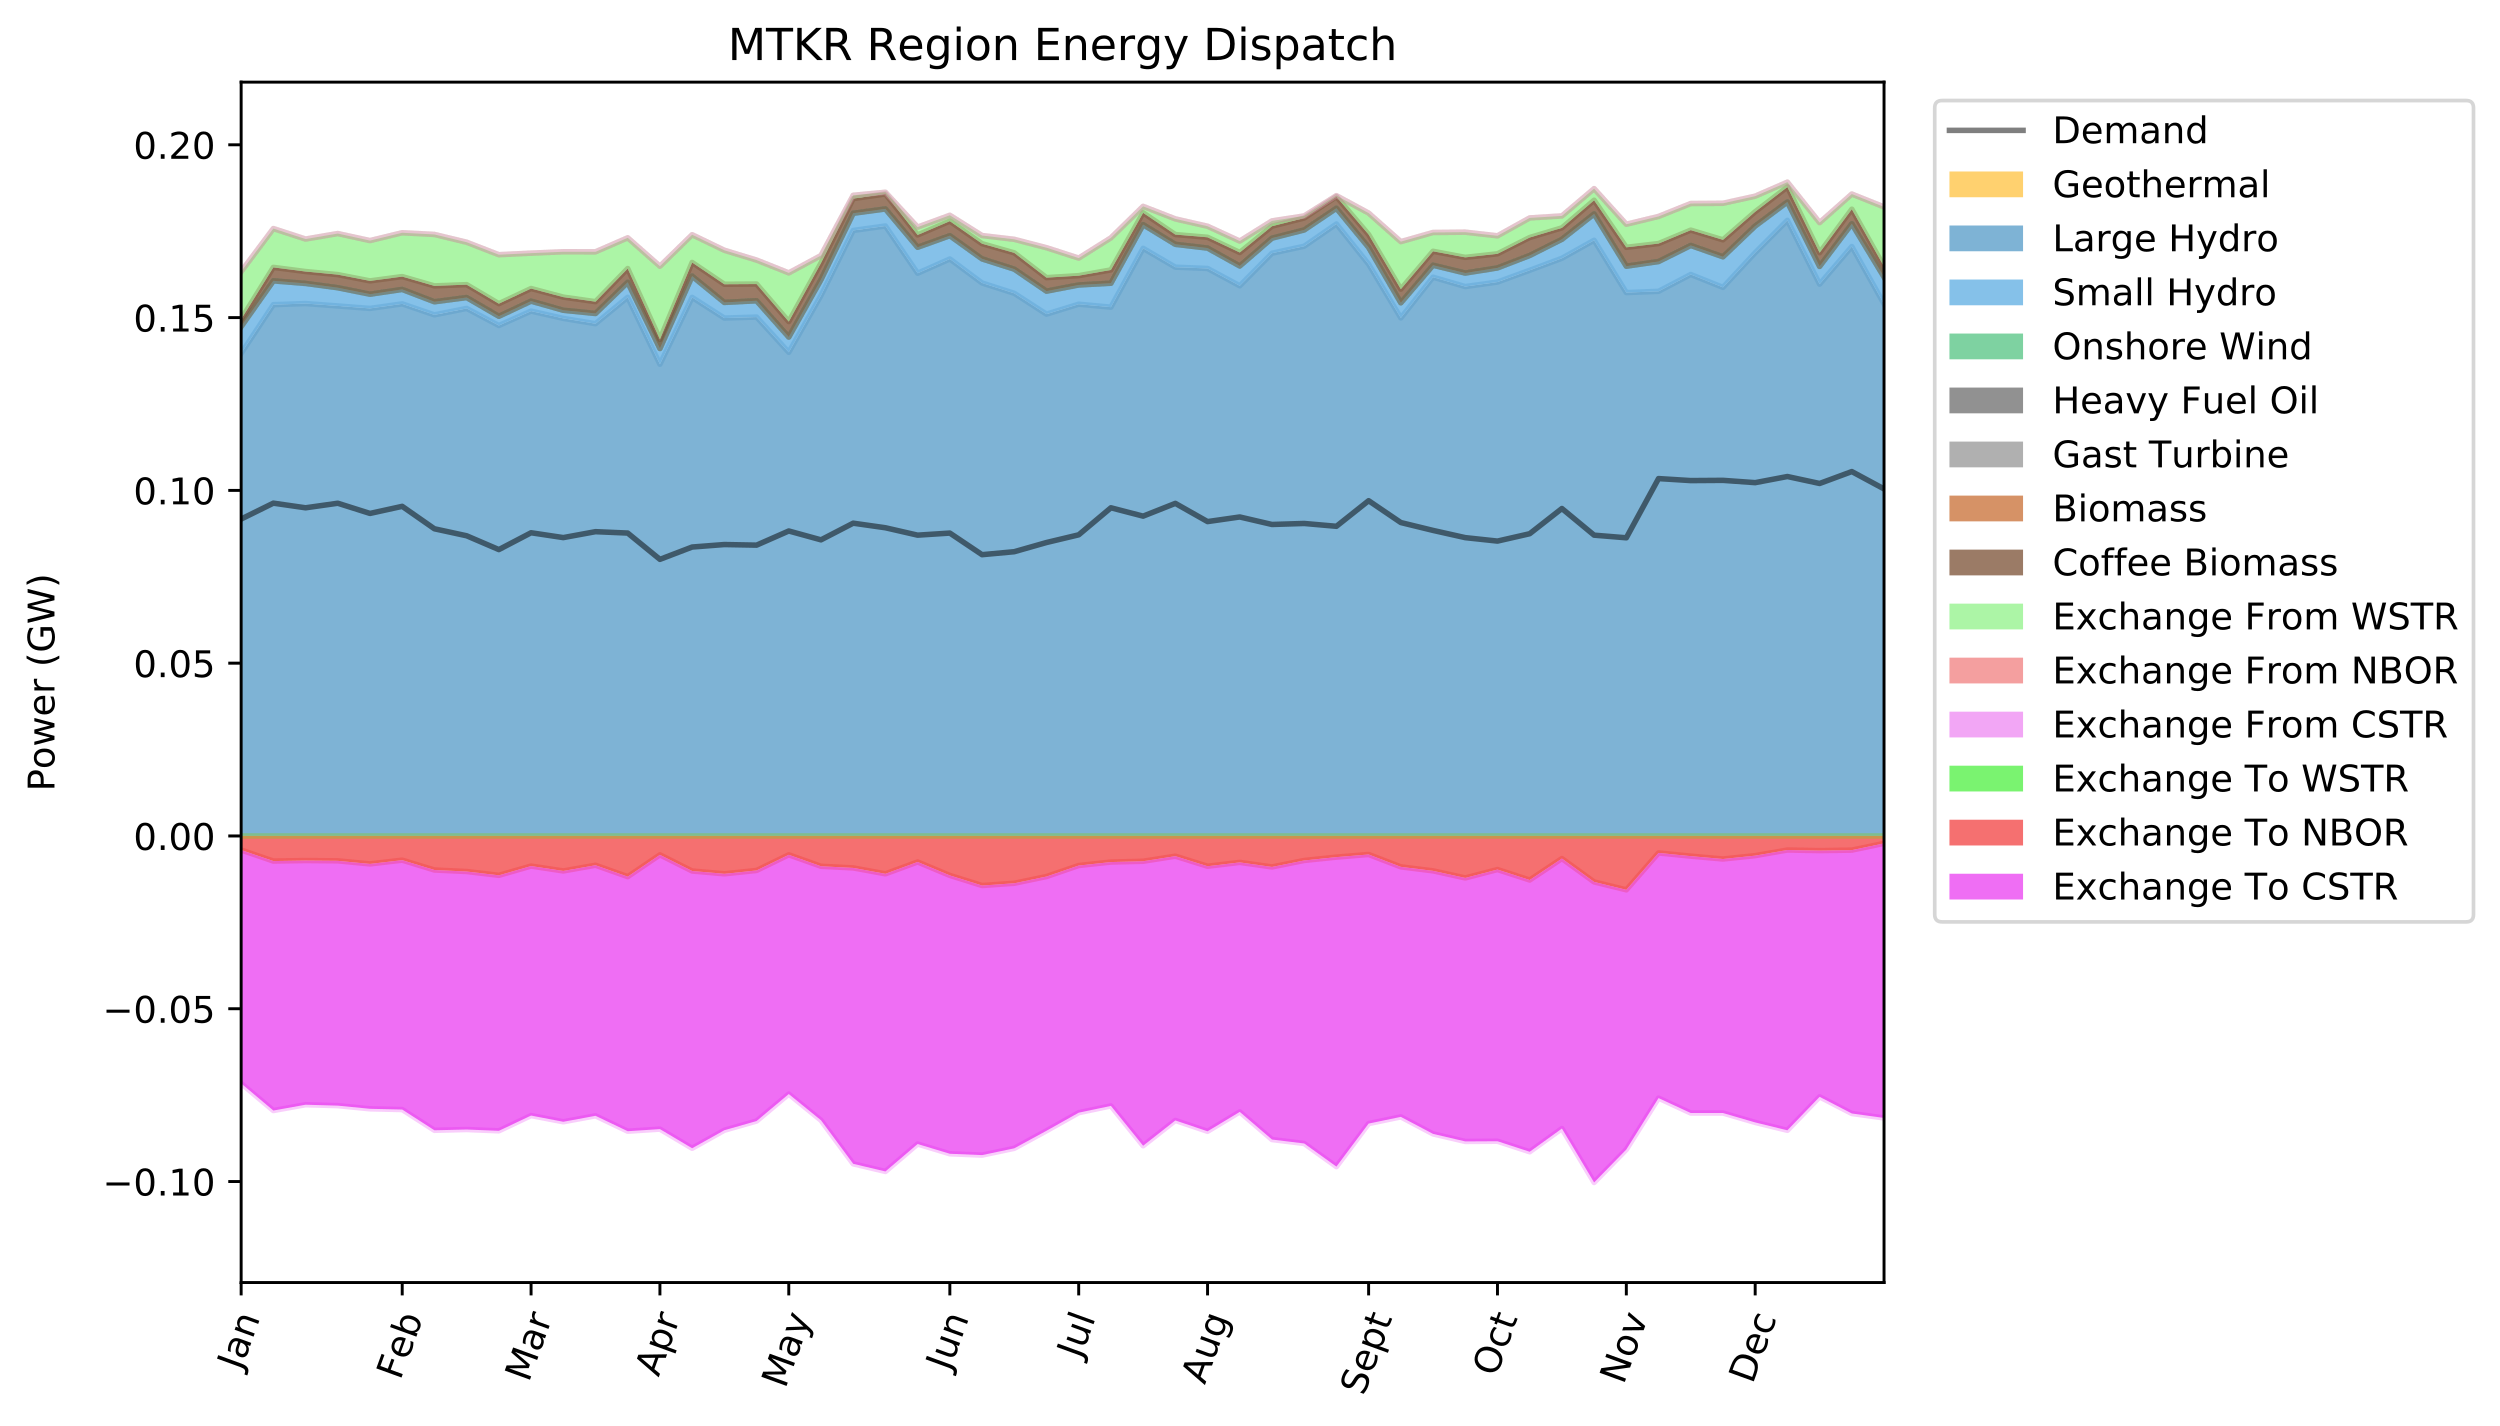 <?xml version="1.0" encoding="utf-8" standalone="no"?>
<!DOCTYPE svg PUBLIC "-//W3C//DTD SVG 1.1//EN"
  "http://www.w3.org/Graphics/SVG/1.1/DTD/svg11.dtd">
<!-- Created with matplotlib (https://matplotlib.org/) -->
<svg height="387.385pt" version="1.1" viewBox="0 0 679.291 387.385" width="679.291pt" xmlns="http://www.w3.org/2000/svg" xmlns:xlink="http://www.w3.org/1999/xlink">
 <defs>
  <style type="text/css">
*{stroke-linecap:butt;stroke-linejoin:round;}
  </style>
 </defs>
 <g id="figure_1">
  <g id="patch_1">
   <path d="M 0 387.385 
L 679.291 387.385 
L 679.291 0 
L 0 0 
z
" style="fill:#ffffff;"/>
  </g>
  <g id="axes_1">
   <g id="patch_2">
    <path d="M 65.523 348.478 
L 511.923 348.478 
L 511.923 22.318 
L 65.523 22.318 
z
" style="fill:#ffffff;"/>
   </g>
   <g id="PolyCollection_1">
    <path clip-path="url(#p57c01542a9)" d="M 65.523 227.144 
L 65.523 227.144 
L 74.276 227.144 
L 83.029 227.144 
L 91.782 227.144 
L 100.535 227.144 
L 109.288 227.144 
L 118.041 227.144 
L 126.794 227.144 
L 135.547 227.144 
L 144.3 227.144 
L 153.053 227.144 
L 161.806 227.144 
L 170.559 227.144 
L 179.312 227.144 
L 188.065 227.144 
L 196.818 227.144 
L 205.57 227.144 
L 214.323 227.144 
L 223.076 227.144 
L 231.829 227.144 
L 240.582 227.144 
L 249.335 227.144 
L 258.088 227.144 
L 266.841 227.144 
L 275.594 227.144 
L 284.347 227.144 
L 293.1 227.144 
L 301.853 227.144 
L 310.606 227.144 
L 319.359 227.144 
L 328.112 227.144 
L 336.865 227.144 
L 345.618 227.144 
L 354.37 227.144 
L 363.123 227.144 
L 371.876 227.144 
L 380.629 227.144 
L 389.382 227.144 
L 398.135 227.144 
L 406.888 227.144 
L 415.641 227.144 
L 424.394 227.144 
L 433.147 227.144 
L 441.9 227.144 
L 450.653 227.144 
L 459.406 227.144 
L 468.159 227.144 
L 476.912 227.144 
L 485.665 227.144 
L 494.418 227.144 
L 503.17 227.144 
L 511.923 227.144 
L 511.923 227.144 
L 511.923 227.144 
L 503.17 227.144 
L 494.418 227.144 
L 485.665 227.144 
L 476.912 227.144 
L 468.159 227.144 
L 459.406 227.144 
L 450.653 227.144 
L 441.9 227.144 
L 433.147 227.144 
L 424.394 227.144 
L 415.641 227.144 
L 406.888 227.144 
L 398.135 227.144 
L 389.382 227.144 
L 380.629 227.144 
L 371.876 227.144 
L 363.123 227.144 
L 354.37 227.144 
L 345.618 227.144 
L 336.865 227.144 
L 328.112 227.144 
L 319.359 227.144 
L 310.606 227.144 
L 301.853 227.144 
L 293.1 227.144 
L 284.347 227.144 
L 275.594 227.144 
L 266.841 227.144 
L 258.088 227.144 
L 249.335 227.144 
L 240.582 227.144 
L 231.829 227.144 
L 223.076 227.144 
L 214.323 227.144 
L 205.57 227.144 
L 196.818 227.144 
L 188.065 227.144 
L 179.312 227.144 
L 170.559 227.144 
L 161.806 227.144 
L 153.053 227.144 
L 144.3 227.144 
L 135.547 227.144 
L 126.794 227.144 
L 118.041 227.144 
L 109.288 227.144 
L 100.535 227.144 
L 91.782 227.144 
L 83.029 227.144 
L 74.276 227.144 
L 65.523 227.144 
z
" style="fill:#ffb30f;fill-opacity:0.6;"/>
   </g>
   <g id="PolyCollection_2">
    <path clip-path="url(#p57c01542a9)" d="M 65.523 227.144 
L 65.523 96.009 
L 74.276 82.783 
L 83.029 82.479 
L 91.782 83.13 
L 100.535 83.799 
L 109.288 82.562 
L 118.041 85.554 
L 126.794 83.803 
L 135.547 88.446 
L 144.3 84.529 
L 153.053 86.508 
L 161.806 87.955 
L 170.559 80.779 
L 179.312 98.971 
L 188.065 80.807 
L 196.818 86.421 
L 205.57 86.15 
L 214.323 95.732 
L 223.076 80.292 
L 231.829 62.614 
L 240.582 61.403 
L 249.335 74.241 
L 258.088 70.366 
L 266.841 76.889 
L 275.594 79.694 
L 284.347 85.353 
L 293.1 82.655 
L 301.853 83.458 
L 310.606 67.472 
L 319.359 72.593 
L 328.112 72.941 
L 336.865 77.652 
L 345.618 68.802 
L 354.37 66.902 
L 363.123 60.856 
L 371.876 71.787 
L 380.629 86.389 
L 389.382 75.318 
L 398.135 77.862 
L 406.888 76.639 
L 415.641 73.441 
L 424.394 70.176 
L 433.147 65.283 
L 441.9 79.5 
L 450.653 79.155 
L 459.406 74.58 
L 468.159 78.08 
L 476.912 68.661 
L 485.665 59.869 
L 494.418 77.209 
L 503.17 66.986 
L 511.923 82.576 
L 511.923 227.144 
L 511.923 227.144 
L 503.17 227.144 
L 494.418 227.144 
L 485.665 227.144 
L 476.912 227.144 
L 468.159 227.144 
L 459.406 227.144 
L 450.653 227.144 
L 441.9 227.144 
L 433.147 227.144 
L 424.394 227.144 
L 415.641 227.144 
L 406.888 227.144 
L 398.135 227.144 
L 389.382 227.144 
L 380.629 227.144 
L 371.876 227.144 
L 363.123 227.144 
L 354.37 227.144 
L 345.618 227.144 
L 336.865 227.144 
L 328.112 227.144 
L 319.359 227.144 
L 310.606 227.144 
L 301.853 227.144 
L 293.1 227.144 
L 284.347 227.144 
L 275.594 227.144 
L 266.841 227.144 
L 258.088 227.144 
L 249.335 227.144 
L 240.582 227.144 
L 231.829 227.144 
L 223.076 227.144 
L 214.323 227.144 
L 205.57 227.144 
L 196.818 227.144 
L 188.065 227.144 
L 179.312 227.144 
L 170.559 227.144 
L 161.806 227.144 
L 153.053 227.144 
L 144.3 227.144 
L 135.547 227.144 
L 126.794 227.144 
L 118.041 227.144 
L 109.288 227.144 
L 100.535 227.144 
L 91.782 227.144 
L 83.029 227.144 
L 74.276 227.144 
L 65.523 227.144 
z
" style="fill:#2980b9;fill-opacity:0.6;"/>
   </g>
   <g id="PolyCollection_3">
    <path clip-path="url(#p57c01542a9)" d="M 65.523 96.009 
L 65.523 88.732 
L 74.276 76.308 
L 83.029 77.006 
L 91.782 78.177 
L 100.535 79.934 
L 109.288 78.642 
L 118.041 81.993 
L 126.794 80.847 
L 135.547 85.935 
L 144.3 81.82 
L 153.053 84.301 
L 161.806 85.179 
L 170.559 76.701 
L 179.312 94.689 
L 188.065 75.033 
L 196.818 82.172 
L 205.57 81.719 
L 214.323 91.581 
L 223.076 75.973 
L 231.829 57.949 
L 240.582 56.77 
L 249.335 67.182 
L 258.088 64.043 
L 266.841 70.341 
L 275.594 73.128 
L 284.347 79.107 
L 293.1 77.432 
L 301.853 76.953 
L 310.606 61.034 
L 319.359 66.383 
L 328.112 67.407 
L 336.865 72.269 
L 345.618 64.71 
L 354.37 62.479 
L 363.123 56.585 
L 371.876 67.208 
L 380.629 82.272 
L 389.382 72.069 
L 398.135 74.191 
L 406.888 72.796 
L 415.641 69.421 
L 424.394 65.022 
L 433.147 58.128 
L 441.9 72.328 
L 450.653 71.065 
L 459.406 66.695 
L 468.159 69.771 
L 476.912 61.411 
L 485.665 54.871 
L 494.418 72.382 
L 503.17 60.802 
L 511.923 75.262 
L 511.923 82.576 
L 511.923 82.576 
L 503.17 66.986 
L 494.418 77.209 
L 485.665 59.869 
L 476.912 68.661 
L 468.159 78.08 
L 459.406 74.58 
L 450.653 79.155 
L 441.9 79.5 
L 433.147 65.283 
L 424.394 70.176 
L 415.641 73.441 
L 406.888 76.639 
L 398.135 77.862 
L 389.382 75.318 
L 380.629 86.389 
L 371.876 71.787 
L 363.123 60.856 
L 354.37 66.902 
L 345.618 68.802 
L 336.865 77.652 
L 328.112 72.941 
L 319.359 72.593 
L 310.606 67.472 
L 301.853 83.458 
L 293.1 82.655 
L 284.347 85.353 
L 275.594 79.694 
L 266.841 76.889 
L 258.088 70.366 
L 249.335 74.241 
L 240.582 61.403 
L 231.829 62.614 
L 223.076 80.292 
L 214.323 95.732 
L 205.57 86.15 
L 196.818 86.421 
L 188.065 80.807 
L 179.312 98.971 
L 170.559 80.779 
L 161.806 87.955 
L 153.053 86.508 
L 144.3 84.529 
L 135.547 88.446 
L 126.794 83.803 
L 118.041 85.554 
L 109.288 82.562 
L 100.535 83.799 
L 91.782 83.13 
L 83.029 82.479 
L 74.276 82.783 
L 65.523 96.009 
z
" style="fill:#3498db;fill-opacity:0.6;"/>
   </g>
   <g id="PolyCollection_4">
    <path clip-path="url(#p57c01542a9)" d="M 65.523 88.732 
L 65.523 88.732 
L 74.276 76.308 
L 83.029 77.006 
L 91.782 78.177 
L 100.535 79.934 
L 109.288 78.642 
L 118.041 81.993 
L 126.794 80.847 
L 135.547 85.935 
L 144.3 81.82 
L 153.053 84.301 
L 161.806 85.179 
L 170.559 76.701 
L 179.312 94.689 
L 188.065 75.033 
L 196.818 82.172 
L 205.57 81.719 
L 214.323 91.581 
L 223.076 75.973 
L 231.829 57.949 
L 240.582 56.77 
L 249.335 67.182 
L 258.088 64.043 
L 266.841 70.341 
L 275.594 73.128 
L 284.347 79.107 
L 293.1 77.432 
L 301.853 76.953 
L 310.606 61.034 
L 319.359 66.383 
L 328.112 67.407 
L 336.865 72.269 
L 345.618 64.71 
L 354.37 62.479 
L 363.123 56.585 
L 371.876 67.208 
L 380.629 82.272 
L 389.382 72.069 
L 398.135 74.191 
L 406.888 72.796 
L 415.641 69.421 
L 424.394 65.022 
L 433.147 58.128 
L 441.9 72.328 
L 450.653 71.065 
L 459.406 66.695 
L 468.159 69.771 
L 476.912 61.411 
L 485.665 54.871 
L 494.418 72.382 
L 503.17 60.802 
L 511.923 75.262 
L 511.923 75.262 
L 511.923 75.262 
L 503.17 60.802 
L 494.418 72.382 
L 485.665 54.871 
L 476.912 61.411 
L 468.159 69.771 
L 459.406 66.695 
L 450.653 71.065 
L 441.9 72.328 
L 433.147 58.128 
L 424.394 65.022 
L 415.641 69.421 
L 406.888 72.796 
L 398.135 74.191 
L 389.382 72.069 
L 380.629 82.272 
L 371.876 67.208 
L 363.123 56.585 
L 354.37 62.479 
L 345.618 64.71 
L 336.865 72.269 
L 328.112 67.407 
L 319.359 66.383 
L 310.606 61.034 
L 301.853 76.953 
L 293.1 77.432 
L 284.347 79.107 
L 275.594 73.128 
L 266.841 70.341 
L 258.088 64.043 
L 249.335 67.182 
L 240.582 56.77 
L 231.829 57.949 
L 223.076 75.973 
L 214.323 91.581 
L 205.57 81.719 
L 196.818 82.172 
L 188.065 75.033 
L 179.312 94.689 
L 170.559 76.701 
L 161.806 85.179 
L 153.053 84.301 
L 144.3 81.82 
L 135.547 85.935 
L 126.794 80.847 
L 118.041 81.993 
L 109.288 78.642 
L 100.535 79.934 
L 91.782 78.177 
L 83.029 77.006 
L 74.276 76.308 
L 65.523 88.732 
z
" style="fill:#28b463;fill-opacity:0.6;"/>
   </g>
   <g id="PolyCollection_5">
    <path clip-path="url(#p57c01542a9)" d="M 65.523 88.732 
L 65.523 88.732 
L 74.276 76.308 
L 83.029 77.006 
L 91.782 78.177 
L 100.535 79.934 
L 109.288 78.642 
L 118.041 81.993 
L 126.794 80.847 
L 135.547 85.935 
L 144.3 81.82 
L 153.053 84.301 
L 161.806 85.179 
L 170.559 76.701 
L 179.312 94.689 
L 188.065 75.033 
L 196.818 82.172 
L 205.57 81.719 
L 214.323 91.581 
L 223.076 75.973 
L 231.829 57.949 
L 240.582 56.77 
L 249.335 67.182 
L 258.088 64.043 
L 266.841 70.341 
L 275.594 73.128 
L 284.347 79.107 
L 293.1 77.432 
L 301.853 76.953 
L 310.606 61.034 
L 319.359 66.383 
L 328.112 67.407 
L 336.865 72.269 
L 345.618 64.71 
L 354.37 62.479 
L 363.123 56.585 
L 371.876 67.208 
L 380.629 82.272 
L 389.382 72.069 
L 398.135 74.191 
L 406.888 72.796 
L 415.641 69.421 
L 424.394 65.022 
L 433.147 58.128 
L 441.9 72.328 
L 450.653 71.065 
L 459.406 66.695 
L 468.159 69.771 
L 476.912 61.411 
L 485.665 54.871 
L 494.418 72.382 
L 503.17 60.802 
L 511.923 75.262 
L 511.923 75.262 
L 511.923 75.262 
L 503.17 60.802 
L 494.418 72.382 
L 485.665 54.871 
L 476.912 61.411 
L 468.159 69.771 
L 459.406 66.695 
L 450.653 71.065 
L 441.9 72.328 
L 433.147 58.128 
L 424.394 65.022 
L 415.641 69.421 
L 406.888 72.796 
L 398.135 74.191 
L 389.382 72.069 
L 380.629 82.272 
L 371.876 67.208 
L 363.123 56.585 
L 354.37 62.479 
L 345.618 64.71 
L 336.865 72.269 
L 328.112 67.407 
L 319.359 66.383 
L 310.606 61.034 
L 301.853 76.953 
L 293.1 77.432 
L 284.347 79.107 
L 275.594 73.128 
L 266.841 70.341 
L 258.088 64.043 
L 249.335 67.182 
L 240.582 56.77 
L 231.829 57.949 
L 223.076 75.973 
L 214.323 91.581 
L 205.57 81.719 
L 196.818 82.172 
L 188.065 75.033 
L 179.312 94.689 
L 170.559 76.701 
L 161.806 85.179 
L 153.053 84.301 
L 144.3 81.82 
L 135.547 85.935 
L 126.794 80.847 
L 118.041 81.993 
L 109.288 78.642 
L 100.535 79.934 
L 91.782 78.177 
L 83.029 77.006 
L 74.276 76.308 
L 65.523 88.732 
z
" style="fill:#494949;fill-opacity:0.6;"/>
   </g>
   <g id="PolyCollection_6">
    <path clip-path="url(#p57c01542a9)" d="M 65.523 88.732 
L 65.523 88.732 
L 74.276 76.308 
L 83.029 77.006 
L 91.782 78.177 
L 100.535 79.934 
L 109.288 78.642 
L 118.041 81.993 
L 126.794 80.847 
L 135.547 85.935 
L 144.3 81.82 
L 153.053 84.301 
L 161.806 85.179 
L 170.559 76.701 
L 179.312 94.689 
L 188.065 75.033 
L 196.818 82.172 
L 205.57 81.719 
L 214.323 91.581 
L 223.076 75.973 
L 231.829 57.949 
L 240.582 56.77 
L 249.335 67.182 
L 258.088 64.043 
L 266.841 70.341 
L 275.594 73.128 
L 284.347 79.107 
L 293.1 77.432 
L 301.853 76.953 
L 310.606 61.034 
L 319.359 66.383 
L 328.112 67.407 
L 336.865 72.269 
L 345.618 64.71 
L 354.37 62.479 
L 363.123 56.585 
L 371.876 67.208 
L 380.629 82.272 
L 389.382 72.069 
L 398.135 74.191 
L 406.888 72.796 
L 415.641 69.421 
L 424.394 65.022 
L 433.147 58.128 
L 441.9 72.328 
L 450.653 71.065 
L 459.406 66.695 
L 468.159 69.771 
L 476.912 61.411 
L 485.665 54.871 
L 494.418 72.382 
L 503.17 60.802 
L 511.923 75.262 
L 511.923 75.262 
L 511.923 75.262 
L 503.17 60.802 
L 494.418 72.382 
L 485.665 54.871 
L 476.912 61.411 
L 468.159 69.771 
L 459.406 66.695 
L 450.653 71.065 
L 441.9 72.328 
L 433.147 58.128 
L 424.394 65.022 
L 415.641 69.421 
L 406.888 72.796 
L 398.135 74.191 
L 389.382 72.069 
L 380.629 82.272 
L 371.876 67.208 
L 363.123 56.585 
L 354.37 62.479 
L 345.618 64.71 
L 336.865 72.269 
L 328.112 67.407 
L 319.359 66.383 
L 310.606 61.034 
L 301.853 76.953 
L 293.1 77.432 
L 284.347 79.107 
L 275.594 73.128 
L 266.841 70.341 
L 258.088 64.043 
L 249.335 67.182 
L 240.582 56.77 
L 231.829 57.949 
L 223.076 75.973 
L 214.323 91.581 
L 205.57 81.719 
L 196.818 82.172 
L 188.065 75.033 
L 179.312 94.689 
L 170.559 76.701 
L 161.806 85.179 
L 153.053 84.301 
L 144.3 81.82 
L 135.547 85.935 
L 126.794 80.847 
L 118.041 81.993 
L 109.288 78.642 
L 100.535 79.934 
L 91.782 78.177 
L 83.029 77.006 
L 74.276 76.308 
L 65.523 88.732 
z
" style="fill:#7c7c7c;fill-opacity:0.6;"/>
   </g>
   <g id="PolyCollection_7">
    <path clip-path="url(#p57c01542a9)" d="M 65.523 88.732 
L 65.523 88.732 
L 74.276 76.308 
L 83.029 77.006 
L 91.782 78.177 
L 100.535 79.934 
L 109.288 78.642 
L 118.041 81.993 
L 126.794 80.847 
L 135.547 85.935 
L 144.3 81.82 
L 153.053 84.301 
L 161.806 85.179 
L 170.559 76.701 
L 179.312 94.689 
L 188.065 75.033 
L 196.818 82.172 
L 205.57 81.719 
L 214.323 91.581 
L 223.076 75.973 
L 231.829 57.949 
L 240.582 56.77 
L 249.335 67.182 
L 258.088 64.043 
L 266.841 70.341 
L 275.594 73.128 
L 284.347 79.107 
L 293.1 77.432 
L 301.853 76.953 
L 310.606 61.034 
L 319.359 66.383 
L 328.112 67.407 
L 336.865 72.269 
L 345.618 64.71 
L 354.37 62.479 
L 363.123 56.585 
L 371.876 67.208 
L 380.629 82.272 
L 389.382 72.069 
L 398.135 74.191 
L 406.888 72.796 
L 415.641 69.421 
L 424.394 65.022 
L 433.147 58.128 
L 441.9 72.328 
L 450.653 71.065 
L 459.406 66.695 
L 468.159 69.771 
L 476.912 61.411 
L 485.665 54.871 
L 494.418 72.382 
L 503.17 60.802 
L 511.923 75.262 
L 511.923 75.262 
L 511.923 75.262 
L 503.17 60.802 
L 494.418 72.382 
L 485.665 54.871 
L 476.912 61.411 
L 468.159 69.771 
L 459.406 66.695 
L 450.653 71.065 
L 441.9 72.328 
L 433.147 58.128 
L 424.394 65.022 
L 415.641 69.421 
L 406.888 72.796 
L 398.135 74.191 
L 389.382 72.069 
L 380.629 82.272 
L 371.876 67.208 
L 363.123 56.585 
L 354.37 62.479 
L 345.618 64.71 
L 336.865 72.269 
L 328.112 67.407 
L 319.359 66.383 
L 310.606 61.034 
L 301.853 76.953 
L 293.1 77.432 
L 284.347 79.107 
L 275.594 73.128 
L 266.841 70.341 
L 258.088 64.043 
L 249.335 67.182 
L 240.582 56.77 
L 231.829 57.949 
L 223.076 75.973 
L 214.323 91.581 
L 205.57 81.719 
L 196.818 82.172 
L 188.065 75.033 
L 179.312 94.689 
L 170.559 76.701 
L 161.806 85.179 
L 153.053 84.301 
L 144.3 81.82 
L 135.547 85.935 
L 126.794 80.847 
L 118.041 81.993 
L 109.288 78.642 
L 100.535 79.934 
L 91.782 78.177 
L 83.029 77.006 
L 74.276 76.308 
L 65.523 88.732 
z
" style="fill:#ba4a00;fill-opacity:0.6;"/>
   </g>
   <g id="PolyCollection_8">
    <path clip-path="url(#p57c01542a9)" d="M 65.523 88.732 
L 65.523 86.739 
L 74.276 72.649 
L 83.029 73.778 
L 91.782 74.617 
L 100.535 76.32 
L 109.288 75.153 
L 118.041 77.68 
L 126.794 77.34 
L 135.547 82.512 
L 144.3 78.397 
L 153.053 80.731 
L 161.806 81.967 
L 170.559 72.971 
L 179.312 92.184 
L 188.065 71.316 
L 196.818 77.239 
L 205.57 77.18 
L 214.323 87.379 
L 223.076 71.471 
L 231.829 53.962 
L 240.582 52.708 
L 249.335 63.839 
L 258.088 60.091 
L 266.841 66.215 
L 275.594 68.704 
L 284.347 75.438 
L 293.1 74.902 
L 301.853 73.344 
L 310.606 57.824 
L 319.359 63.735 
L 328.112 64.475 
L 336.865 68.603 
L 345.618 61.465 
L 354.37 59.242 
L 363.123 53.439 
L 371.876 63.72 
L 380.629 78.566 
L 389.382 68.278 
L 398.135 69.932 
L 406.888 68.963 
L 415.641 64.537 
L 424.394 61.915 
L 433.147 54.412 
L 441.9 67.201 
L 450.653 66.178 
L 459.406 62.53 
L 468.159 65.165 
L 476.912 57.537 
L 485.665 50.812 
L 494.418 68.664 
L 503.17 56.847 
L 511.923 72.426 
L 511.923 75.262 
L 511.923 75.262 
L 503.17 60.802 
L 494.418 72.382 
L 485.665 54.871 
L 476.912 61.411 
L 468.159 69.771 
L 459.406 66.695 
L 450.653 71.065 
L 441.9 72.328 
L 433.147 58.128 
L 424.394 65.022 
L 415.641 69.421 
L 406.888 72.796 
L 398.135 74.191 
L 389.382 72.069 
L 380.629 82.272 
L 371.876 67.208 
L 363.123 56.585 
L 354.37 62.479 
L 345.618 64.71 
L 336.865 72.269 
L 328.112 67.407 
L 319.359 66.383 
L 310.606 61.034 
L 301.853 76.953 
L 293.1 77.432 
L 284.347 79.107 
L 275.594 73.128 
L 266.841 70.341 
L 258.088 64.043 
L 249.335 67.182 
L 240.582 56.77 
L 231.829 57.949 
L 223.076 75.973 
L 214.323 91.581 
L 205.57 81.719 
L 196.818 82.172 
L 188.065 75.033 
L 179.312 94.689 
L 170.559 76.701 
L 161.806 85.179 
L 153.053 84.301 
L 144.3 81.82 
L 135.547 85.935 
L 126.794 80.847 
L 118.041 81.993 
L 109.288 78.642 
L 100.535 79.934 
L 91.782 78.177 
L 83.029 77.006 
L 74.276 76.308 
L 65.523 88.732 
z
" style="fill:#592400;fill-opacity:0.6;"/>
   </g>
   <g id="PolyCollection_9">
    <path clip-path="url(#p57c01542a9)" d="M 65.523 86.739 
L 65.523 73.79 
L 74.276 62.107 
L 83.029 64.954 
L 91.782 63.46 
L 100.535 65.373 
L 109.288 63.243 
L 118.041 63.705 
L 126.794 65.816 
L 135.547 69.209 
L 144.3 68.786 
L 153.053 68.412 
L 161.806 68.424 
L 170.559 64.616 
L 179.312 72.331 
L 188.065 63.779 
L 196.818 68 
L 205.57 70.665 
L 214.323 74.147 
L 223.076 69.431 
L 231.829 53.072 
L 240.582 52.24 
L 249.335 61.707 
L 258.088 58.493 
L 266.841 64.001 
L 275.594 65.033 
L 284.347 67.306 
L 293.1 70.129 
L 301.853 64.627 
L 310.606 56.072 
L 319.359 59.477 
L 328.112 61.475 
L 336.865 65.495 
L 345.618 60.022 
L 354.37 58.675 
L 363.123 53.159 
L 371.876 57.897 
L 380.629 65.658 
L 389.382 63.169 
L 398.135 63.086 
L 406.888 64.075 
L 415.641 59.212 
L 424.394 58.668 
L 433.147 51.259 
L 441.9 60.932 
L 450.653 58.811 
L 459.406 55.3 
L 468.159 55.234 
L 476.912 53.305 
L 485.665 49.498 
L 494.418 60.483 
L 503.17 52.725 
L 511.923 56.228 
L 511.923 72.426 
L 511.923 72.426 
L 503.17 56.847 
L 494.418 68.664 
L 485.665 50.812 
L 476.912 57.537 
L 468.159 65.165 
L 459.406 62.53 
L 450.653 66.178 
L 441.9 67.201 
L 433.147 54.412 
L 424.394 61.915 
L 415.641 64.537 
L 406.888 68.963 
L 398.135 69.932 
L 389.382 68.278 
L 380.629 78.566 
L 371.876 63.72 
L 363.123 53.439 
L 354.37 59.242 
L 345.618 61.465 
L 336.865 68.603 
L 328.112 64.475 
L 319.359 63.735 
L 310.606 57.824 
L 301.853 73.344 
L 293.1 74.902 
L 284.347 75.438 
L 275.594 68.704 
L 266.841 66.215 
L 258.088 60.091 
L 249.335 63.839 
L 240.582 52.708 
L 231.829 53.962 
L 223.076 71.471 
L 214.323 87.379 
L 205.57 77.18 
L 196.818 77.239 
L 188.065 71.316 
L 179.312 92.184 
L 170.559 72.971 
L 161.806 81.967 
L 153.053 80.731 
L 144.3 78.397 
L 135.547 82.512 
L 126.794 77.34 
L 118.041 77.68 
L 109.288 75.153 
L 100.535 76.32 
L 91.782 74.617 
L 83.029 73.778 
L 74.276 72.649 
L 65.523 86.739 
z
" style="fill:#75ee6b;fill-opacity:0.6;"/>
   </g>
   <g id="PolyCollection_10">
    <path clip-path="url(#p57c01542a9)" d="M 65.523 73.79 
L 65.523 73.79 
L 74.276 62.107 
L 83.029 64.954 
L 91.782 63.46 
L 100.535 65.373 
L 109.288 63.243 
L 118.041 63.705 
L 126.794 65.816 
L 135.547 69.209 
L 144.3 68.786 
L 153.053 68.412 
L 161.806 68.424 
L 170.559 64.616 
L 179.312 72.331 
L 188.065 63.779 
L 196.818 68 
L 205.57 70.665 
L 214.323 74.147 
L 223.076 69.431 
L 231.829 53.072 
L 240.582 52.24 
L 249.335 61.707 
L 258.088 58.493 
L 266.841 64.001 
L 275.594 65.033 
L 284.347 67.306 
L 293.1 70.129 
L 301.853 64.627 
L 310.606 56.072 
L 319.359 59.477 
L 328.112 61.475 
L 336.865 65.495 
L 345.618 60.022 
L 354.37 58.675 
L 363.123 53.159 
L 371.876 57.897 
L 380.629 65.658 
L 389.382 63.169 
L 398.135 63.086 
L 406.888 64.075 
L 415.641 59.212 
L 424.394 58.668 
L 433.147 51.259 
L 441.9 60.932 
L 450.653 58.811 
L 459.406 55.3 
L 468.159 55.234 
L 476.912 53.305 
L 485.665 49.498 
L 494.418 60.483 
L 503.17 52.725 
L 511.923 56.228 
L 511.923 56.228 
L 511.923 56.228 
L 503.17 52.725 
L 494.418 60.483 
L 485.665 49.498 
L 476.912 53.305 
L 468.159 55.234 
L 459.406 55.3 
L 450.653 58.811 
L 441.9 60.932 
L 433.147 51.259 
L 424.394 58.668 
L 415.641 59.212 
L 406.888 64.075 
L 398.135 63.086 
L 389.382 63.169 
L 380.629 65.658 
L 371.876 57.897 
L 363.123 53.159 
L 354.37 58.675 
L 345.618 60.022 
L 336.865 65.495 
L 328.112 61.475 
L 319.359 59.477 
L 310.606 56.072 
L 301.853 64.627 
L 293.1 70.129 
L 284.347 67.306 
L 275.594 65.033 
L 266.841 64.001 
L 258.088 58.493 
L 249.335 61.707 
L 240.582 52.24 
L 231.829 53.072 
L 223.076 69.431 
L 214.323 74.147 
L 205.57 70.665 
L 196.818 68 
L 188.065 63.779 
L 179.312 72.331 
L 170.559 64.616 
L 161.806 68.424 
L 153.053 68.412 
L 144.3 68.786 
L 135.547 69.209 
L 126.794 65.816 
L 118.041 63.705 
L 109.288 63.243 
L 100.535 65.373 
L 91.782 63.46 
L 83.029 64.954 
L 74.276 62.107 
L 65.523 73.79 
z
" style="fill:#ed6060;fill-opacity:0.6;"/>
   </g>
   <g id="PolyCollection_11">
    <path clip-path="url(#p57c01542a9)" d="M 65.523 73.79 
L 65.523 73.79 
L 74.276 62.107 
L 83.029 64.954 
L 91.782 63.46 
L 100.535 65.373 
L 109.288 63.243 
L 118.041 63.705 
L 126.794 65.816 
L 135.547 69.209 
L 144.3 68.786 
L 153.053 68.412 
L 161.806 68.424 
L 170.559 64.616 
L 179.312 72.331 
L 188.065 63.779 
L 196.818 68 
L 205.57 70.665 
L 214.323 74.147 
L 223.076 69.431 
L 231.829 53.072 
L 240.582 52.24 
L 249.335 61.707 
L 258.088 58.493 
L 266.841 64.001 
L 275.594 65.033 
L 284.347 67.306 
L 293.1 70.129 
L 301.853 64.627 
L 310.606 56.072 
L 319.359 59.477 
L 328.112 61.475 
L 336.865 65.495 
L 345.618 60.022 
L 354.37 58.675 
L 363.123 53.159 
L 371.876 57.897 
L 380.629 65.658 
L 389.382 63.169 
L 398.135 63.086 
L 406.888 64.075 
L 415.641 59.212 
L 424.394 58.668 
L 433.147 51.259 
L 441.9 60.932 
L 450.653 58.811 
L 459.406 55.3 
L 468.159 55.234 
L 476.912 53.305 
L 485.665 49.498 
L 494.418 60.483 
L 503.17 52.725 
L 511.923 56.228 
L 511.923 56.228 
L 511.923 56.228 
L 503.17 52.725 
L 494.418 60.483 
L 485.665 49.498 
L 476.912 53.305 
L 468.159 55.234 
L 459.406 55.3 
L 450.653 58.811 
L 441.9 60.932 
L 433.147 51.259 
L 424.394 58.668 
L 415.641 59.212 
L 406.888 64.075 
L 398.135 63.086 
L 389.382 63.169 
L 380.629 65.658 
L 371.876 57.897 
L 363.123 53.159 
L 354.37 58.675 
L 345.618 60.022 
L 336.865 65.495 
L 328.112 61.475 
L 319.359 59.477 
L 310.606 56.072 
L 301.853 64.627 
L 293.1 70.129 
L 284.347 67.306 
L 275.594 65.033 
L 266.841 64.001 
L 258.088 58.493 
L 249.335 61.707 
L 240.582 52.24 
L 231.829 53.072 
L 223.076 69.431 
L 214.323 74.147 
L 205.57 70.665 
L 196.818 68 
L 188.065 63.779 
L 179.312 72.331 
L 170.559 64.616 
L 161.806 68.424 
L 153.053 68.412 
L 144.3 68.786 
L 135.547 69.209 
L 126.794 65.816 
L 118.041 63.705 
L 109.288 63.243 
L 100.535 65.373 
L 91.782 63.46 
L 83.029 64.954 
L 74.276 62.107 
L 65.523 73.79 
z
" style="fill:#ea6bee;fill-opacity:0.6;"/>
   </g>
   <g id="PolyCollection_12">
    <path clip-path="url(#p57c01542a9)" d="M 65.523 227.144 
L 65.523 227.144 
L 74.276 227.144 
L 83.029 227.144 
L 91.782 227.144 
L 100.535 227.144 
L 109.288 227.144 
L 118.041 227.144 
L 126.794 227.144 
L 135.547 227.144 
L 144.3 227.144 
L 153.053 227.144 
L 161.806 227.144 
L 170.559 227.144 
L 179.312 227.144 
L 188.065 227.144 
L 196.818 227.144 
L 205.57 227.144 
L 214.323 227.144 
L 223.076 227.144 
L 231.829 227.144 
L 240.582 227.144 
L 249.335 227.144 
L 258.088 227.144 
L 266.841 227.144 
L 275.594 227.144 
L 284.347 227.144 
L 293.1 227.144 
L 301.853 227.144 
L 310.606 227.144 
L 319.359 227.144 
L 328.112 227.144 
L 336.865 227.144 
L 345.618 227.144 
L 354.37 227.144 
L 363.123 227.144 
L 371.876 227.144 
L 380.629 227.144 
L 389.382 227.144 
L 398.135 227.144 
L 406.888 227.144 
L 415.641 227.144 
L 424.394 227.144 
L 433.147 227.144 
L 441.9 227.144 
L 450.653 227.144 
L 459.406 227.144 
L 468.159 227.144 
L 476.912 227.144 
L 485.665 227.144 
L 494.418 227.144 
L 503.17 227.144 
L 511.923 227.144 
L 511.923 227.144 
L 511.923 227.144 
L 503.17 227.144 
L 494.418 227.144 
L 485.665 227.144 
L 476.912 227.144 
L 468.159 227.144 
L 459.406 227.144 
L 450.653 227.144 
L 441.9 227.144 
L 433.147 227.144 
L 424.394 227.144 
L 415.641 227.144 
L 406.888 227.144 
L 398.135 227.144 
L 389.382 227.144 
L 380.629 227.144 
L 371.876 227.144 
L 363.123 227.144 
L 354.37 227.144 
L 345.618 227.144 
L 336.865 227.144 
L 328.112 227.144 
L 319.359 227.144 
L 310.606 227.144 
L 301.853 227.144 
L 293.1 227.144 
L 284.347 227.144 
L 275.594 227.144 
L 266.841 227.144 
L 258.088 227.144 
L 249.335 227.144 
L 240.582 227.144 
L 231.829 227.144 
L 223.076 227.144 
L 214.323 227.144 
L 205.57 227.144 
L 196.818 227.144 
L 188.065 227.144 
L 179.312 227.144 
L 170.559 227.144 
L 161.806 227.144 
L 153.053 227.144 
L 144.3 227.144 
L 135.547 227.144 
L 126.794 227.144 
L 118.041 227.144 
L 109.288 227.144 
L 100.535 227.144 
L 91.782 227.144 
L 83.029 227.144 
L 74.276 227.144 
L 65.523 227.144 
z
" style="fill:#22eb11;fill-opacity:0.6;"/>
   </g>
   <g id="PolyCollection_13">
    <path clip-path="url(#p57c01542a9)" d="M 65.523 227.144 
L 65.523 230.971 
L 74.276 233.965 
L 83.029 233.826 
L 91.782 233.905 
L 100.535 234.741 
L 109.288 233.717 
L 118.041 236.395 
L 126.794 236.805 
L 135.547 237.842 
L 144.3 235.325 
L 153.053 236.653 
L 161.806 235.101 
L 170.559 238.2 
L 179.312 232.279 
L 188.065 236.666 
L 196.818 237.429 
L 205.57 236.517 
L 214.323 232.264 
L 223.076 235.376 
L 231.829 235.829 
L 240.582 237.428 
L 249.335 234.213 
L 258.088 237.866 
L 266.841 240.611 
L 275.594 239.999 
L 284.347 238.174 
L 293.1 235.178 
L 301.853 234.234 
L 310.606 234.018 
L 319.359 232.635 
L 328.112 235.371 
L 336.865 234.326 
L 345.618 235.564 
L 354.37 233.803 
L 363.123 232.895 
L 371.876 232.176 
L 380.629 235.539 
L 389.382 236.627 
L 398.135 238.55 
L 406.888 236.275 
L 415.641 239.117 
L 424.394 233.29 
L 433.147 239.636 
L 441.9 241.785 
L 450.653 231.761 
L 459.406 232.626 
L 468.159 233.405 
L 476.912 232.492 
L 485.665 230.963 
L 494.418 231.125 
L 503.17 230.993 
L 511.923 229.152 
L 511.923 227.144 
L 511.923 227.144 
L 503.17 227.144 
L 494.418 227.144 
L 485.665 227.144 
L 476.912 227.144 
L 468.159 227.144 
L 459.406 227.144 
L 450.653 227.144 
L 441.9 227.144 
L 433.147 227.144 
L 424.394 227.144 
L 415.641 227.144 
L 406.888 227.144 
L 398.135 227.144 
L 389.382 227.144 
L 380.629 227.144 
L 371.876 227.144 
L 363.123 227.144 
L 354.37 227.144 
L 345.618 227.144 
L 336.865 227.144 
L 328.112 227.144 
L 319.359 227.144 
L 310.606 227.144 
L 301.853 227.144 
L 293.1 227.144 
L 284.347 227.144 
L 275.594 227.144 
L 266.841 227.144 
L 258.088 227.144 
L 249.335 227.144 
L 240.582 227.144 
L 231.829 227.144 
L 223.076 227.144 
L 214.323 227.144 
L 205.57 227.144 
L 196.818 227.144 
L 188.065 227.144 
L 179.312 227.144 
L 170.559 227.144 
L 161.806 227.144 
L 153.053 227.144 
L 144.3 227.144 
L 135.547 227.144 
L 126.794 227.144 
L 118.041 227.144 
L 109.288 227.144 
L 100.535 227.144 
L 91.782 227.144 
L 83.029 227.144 
L 74.276 227.144 
L 65.523 227.144 
z
" style="fill:#ee1111;fill-opacity:0.6;"/>
   </g>
   <g id="PolyCollection_14">
    <path clip-path="url(#p57c01542a9)" d="M 65.523 230.971 
L 65.523 294.388 
L 74.276 301.753 
L 83.029 300.169 
L 91.782 300.422 
L 100.535 301.279 
L 109.288 301.482 
L 118.041 307.12 
L 126.794 306.907 
L 135.547 307.266 
L 144.3 303.117 
L 153.053 304.806 
L 161.806 303.184 
L 170.559 307.369 
L 179.312 306.799 
L 188.065 312.003 
L 196.818 307.104 
L 205.57 304.606 
L 214.323 297.273 
L 223.076 304.398 
L 231.829 316.229 
L 240.582 318.306 
L 249.335 310.849 
L 258.088 313.498 
L 266.841 313.861 
L 275.594 312.019 
L 284.347 307.249 
L 293.1 302.335 
L 301.853 300.491 
L 310.606 311.317 
L 319.359 304.443 
L 328.112 307.393 
L 336.865 302.119 
L 345.618 309.632 
L 354.37 310.703 
L 363.123 316.99 
L 371.876 305.298 
L 380.629 303.473 
L 389.382 308.099 
L 398.135 310.144 
L 406.888 310.093 
L 415.641 312.954 
L 424.394 306.649 
L 433.147 321.298 
L 441.9 312.341 
L 450.653 298.37 
L 459.406 302.427 
L 468.159 302.428 
L 476.912 304.983 
L 485.665 307.125 
L 494.418 298.03 
L 503.17 302.552 
L 511.923 303.764 
L 511.923 229.152 
L 511.923 229.152 
L 503.17 230.993 
L 494.418 231.125 
L 485.665 230.963 
L 476.912 232.492 
L 468.159 233.405 
L 459.406 232.626 
L 450.653 231.761 
L 441.9 241.785 
L 433.147 239.636 
L 424.394 233.29 
L 415.641 239.117 
L 406.888 236.275 
L 398.135 238.55 
L 389.382 236.627 
L 380.629 235.539 
L 371.876 232.176 
L 363.123 232.895 
L 354.37 233.803 
L 345.618 235.564 
L 336.865 234.326 
L 328.112 235.371 
L 319.359 232.635 
L 310.606 234.018 
L 301.853 234.234 
L 293.1 235.178 
L 284.347 238.174 
L 275.594 239.999 
L 266.841 240.611 
L 258.088 237.866 
L 249.335 234.213 
L 240.582 237.428 
L 231.829 235.829 
L 223.076 235.376 
L 214.323 232.264 
L 205.57 236.517 
L 196.818 237.429 
L 188.065 236.666 
L 179.312 232.279 
L 170.559 238.2 
L 161.806 235.101 
L 153.053 236.653 
L 144.3 235.325 
L 135.547 237.842 
L 126.794 236.805 
L 118.041 236.395 
L 109.288 233.717 
L 100.535 234.741 
L 91.782 233.905 
L 83.029 233.826 
L 74.276 233.965 
L 65.523 230.971 
z
" style="fill:#e50eec;fill-opacity:0.6;"/>
   </g>
   <g id="matplotlib.axis_1">
    <g id="xtick_1">
     <g id="line2d_1">
      <defs>
       <path d="M 0 0 
L 0 3.5 
" id="m933ce93443" style="stroke:#000000;stroke-width:0.8;"/>
      </defs>
      <g>
       <use style="stroke:#000000;stroke-width:0.8;" x="65.523" xlink:href="#m933ce93443" y="348.478"/>
      </g>
     </g>
     <g id="text_1">
      <!-- Jan -->
      <defs>
       <path d="M 9.812 72.906 
L 19.672 72.906 
L 19.672 5.078 
Q 19.672 -8.109 14.672 -14.062 
Q 9.672 -20.016 -1.422 -20.016 
L -5.172 -20.016 
L -5.172 -11.719 
L -2.094 -11.719 
Q 4.438 -11.719 7.125 -8.047 
Q 9.812 -4.391 9.812 5.078 
z
" id="DejaVuSans-74"/>
       <path d="M 34.281 27.484 
Q 23.391 27.484 19.188 25 
Q 14.984 22.516 14.984 16.5 
Q 14.984 11.719 18.141 8.906 
Q 21.297 6.109 26.703 6.109 
Q 34.188 6.109 38.703 11.406 
Q 43.219 16.703 43.219 25.484 
L 43.219 27.484 
z
M 52.203 31.203 
L 52.203 0 
L 43.219 0 
L 43.219 8.297 
Q 40.141 3.328 35.547 0.953 
Q 30.953 -1.422 24.312 -1.422 
Q 15.922 -1.422 10.953 3.297 
Q 6 8.016 6 15.922 
Q 6 25.141 12.172 29.828 
Q 18.359 34.516 30.609 34.516 
L 43.219 34.516 
L 43.219 35.406 
Q 43.219 41.609 39.141 45 
Q 35.062 48.391 27.688 48.391 
Q 23 48.391 18.547 47.266 
Q 14.109 46.141 10.016 43.891 
L 10.016 52.203 
Q 14.938 54.109 19.578 55.047 
Q 24.219 56 28.609 56 
Q 40.484 56 46.344 49.844 
Q 52.203 43.703 52.203 31.203 
z
" id="DejaVuSans-97"/>
       <path d="M 54.891 33.016 
L 54.891 0 
L 45.906 0 
L 45.906 32.719 
Q 45.906 40.484 42.875 44.328 
Q 39.844 48.188 33.797 48.188 
Q 26.516 48.188 22.312 43.547 
Q 18.109 38.922 18.109 30.906 
L 18.109 0 
L 9.078 0 
L 9.078 54.688 
L 18.109 54.688 
L 18.109 46.188 
Q 21.344 51.125 25.703 53.562 
Q 30.078 56 35.797 56 
Q 45.219 56 50.047 50.172 
Q 54.891 44.344 54.891 33.016 
z
" id="DejaVuSans-110"/>
      </defs>
      <g transform="translate(65.48 372.563)rotate(-70)scale(0.1 -0.1)">
       <use xlink:href="#DejaVuSans-74"/>
       <use x="29.492" xlink:href="#DejaVuSans-97"/>
       <use x="90.771" xlink:href="#DejaVuSans-110"/>
      </g>
     </g>
    </g>
    <g id="xtick_2">
     <g id="line2d_2">
      <g>
       <use style="stroke:#000000;stroke-width:0.8;" x="109.288" xlink:href="#m933ce93443" y="348.478"/>
      </g>
     </g>
     <g id="text_2">
      <!-- Feb -->
      <defs>
       <path d="M 9.812 72.906 
L 51.703 72.906 
L 51.703 64.594 
L 19.672 64.594 
L 19.672 43.109 
L 48.578 43.109 
L 48.578 34.812 
L 19.672 34.812 
L 19.672 0 
L 9.812 0 
z
" id="DejaVuSans-70"/>
       <path d="M 56.203 29.594 
L 56.203 25.203 
L 14.891 25.203 
Q 15.484 15.922 20.484 11.062 
Q 25.484 6.203 34.422 6.203 
Q 39.594 6.203 44.453 7.469 
Q 49.312 8.734 54.109 11.281 
L 54.109 2.781 
Q 49.266 0.734 44.188 -0.344 
Q 39.109 -1.422 33.891 -1.422 
Q 20.797 -1.422 13.156 6.188 
Q 5.516 13.812 5.516 26.812 
Q 5.516 40.234 12.766 48.109 
Q 20.016 56 32.328 56 
Q 43.359 56 49.781 48.891 
Q 56.203 41.797 56.203 29.594 
z
M 47.219 32.234 
Q 47.125 39.594 43.094 43.984 
Q 39.062 48.391 32.422 48.391 
Q 24.906 48.391 20.391 44.141 
Q 15.875 39.891 15.188 32.172 
z
" id="DejaVuSans-101"/>
       <path d="M 48.688 27.297 
Q 48.688 37.203 44.609 42.844 
Q 40.531 48.484 33.406 48.484 
Q 26.266 48.484 22.188 42.844 
Q 18.109 37.203 18.109 27.297 
Q 18.109 17.391 22.188 11.75 
Q 26.266 6.109 33.406 6.109 
Q 40.531 6.109 44.609 11.75 
Q 48.688 17.391 48.688 27.297 
z
M 18.109 46.391 
Q 20.953 51.266 25.266 53.625 
Q 29.594 56 35.594 56 
Q 45.562 56 51.781 48.094 
Q 58.016 40.188 58.016 27.297 
Q 58.016 14.406 51.781 6.484 
Q 45.562 -1.422 35.594 -1.422 
Q 29.594 -1.422 25.266 0.953 
Q 20.953 3.328 18.109 8.203 
L 18.109 0 
L 9.078 0 
L 9.078 75.984 
L 18.109 75.984 
z
" id="DejaVuSans-98"/>
      </defs>
      <g transform="translate(108.761 375.222)rotate(-70)scale(0.1 -0.1)">
       <use xlink:href="#DejaVuSans-70"/>
       <use x="57.441" xlink:href="#DejaVuSans-101"/>
       <use x="118.965" xlink:href="#DejaVuSans-98"/>
      </g>
     </g>
    </g>
    <g id="xtick_3">
     <g id="line2d_3">
      <g>
       <use style="stroke:#000000;stroke-width:0.8;" x="144.3" xlink:href="#m933ce93443" y="348.478"/>
      </g>
     </g>
     <g id="text_3">
      <!-- Mar -->
      <defs>
       <path d="M 9.812 72.906 
L 24.516 72.906 
L 43.109 23.297 
L 61.812 72.906 
L 76.516 72.906 
L 76.516 0 
L 66.891 0 
L 66.891 64.016 
L 48.094 14.016 
L 38.188 14.016 
L 19.391 64.016 
L 19.391 0 
L 9.812 0 
z
" id="DejaVuSans-77"/>
       <path d="M 41.109 46.297 
Q 39.594 47.172 37.812 47.578 
Q 36.031 48 33.891 48 
Q 26.266 48 22.188 43.047 
Q 18.109 38.094 18.109 28.812 
L 18.109 0 
L 9.078 0 
L 9.078 54.688 
L 18.109 54.688 
L 18.109 46.188 
Q 20.953 51.172 25.484 53.578 
Q 30.031 56 36.531 56 
Q 37.453 56 38.578 55.875 
Q 39.703 55.766 41.062 55.516 
z
" id="DejaVuSans-114"/>
      </defs>
      <g transform="translate(143.666 375.806)rotate(-70)scale(0.1 -0.1)">
       <use xlink:href="#DejaVuSans-77"/>
       <use x="86.279" xlink:href="#DejaVuSans-97"/>
       <use x="147.559" xlink:href="#DejaVuSans-114"/>
      </g>
     </g>
    </g>
    <g id="xtick_4">
     <g id="line2d_4">
      <g>
       <use style="stroke:#000000;stroke-width:0.8;" x="179.312" xlink:href="#m933ce93443" y="348.478"/>
      </g>
     </g>
     <g id="text_4">
      <!-- Apr -->
      <defs>
       <path d="M 34.188 63.188 
L 20.797 26.906 
L 47.609 26.906 
z
M 28.609 72.906 
L 39.797 72.906 
L 67.578 0 
L 57.328 0 
L 50.688 18.703 
L 17.828 18.703 
L 11.188 0 
L 0.781 0 
z
" id="DejaVuSans-65"/>
       <path d="M 18.109 8.203 
L 18.109 -20.797 
L 9.078 -20.797 
L 9.078 54.688 
L 18.109 54.688 
L 18.109 46.391 
Q 20.953 51.266 25.266 53.625 
Q 29.594 56 35.594 56 
Q 45.562 56 51.781 48.094 
Q 58.016 40.188 58.016 27.297 
Q 58.016 14.406 51.781 6.484 
Q 45.562 -1.422 35.594 -1.422 
Q 29.594 -1.422 25.266 0.953 
Q 20.953 3.328 18.109 8.203 
z
M 48.688 27.297 
Q 48.688 37.203 44.609 42.844 
Q 40.531 48.484 33.406 48.484 
Q 26.266 48.484 22.188 42.844 
Q 18.109 37.203 18.109 27.297 
Q 18.109 17.391 22.188 11.75 
Q 26.266 6.109 33.406 6.109 
Q 40.531 6.109 44.609 11.75 
Q 48.688 17.391 48.688 27.297 
z
" id="DejaVuSans-112"/>
      </defs>
      <g transform="translate(178.946 374.334)rotate(-70)scale(0.1 -0.1)">
       <use xlink:href="#DejaVuSans-65"/>
       <use x="68.408" xlink:href="#DejaVuSans-112"/>
       <use x="131.885" xlink:href="#DejaVuSans-114"/>
      </g>
     </g>
    </g>
    <g id="xtick_5">
     <g id="line2d_5">
      <g>
       <use style="stroke:#000000;stroke-width:0.8;" x="214.323" xlink:href="#m933ce93443" y="348.478"/>
      </g>
     </g>
     <g id="text_5">
      <!-- May -->
      <defs>
       <path d="M 32.172 -5.078 
Q 28.375 -14.844 24.75 -17.812 
Q 21.141 -20.797 15.094 -20.797 
L 7.906 -20.797 
L 7.906 -13.281 
L 13.188 -13.281 
Q 16.891 -13.281 18.938 -11.516 
Q 21 -9.766 23.484 -3.219 
L 25.094 0.875 
L 2.984 54.688 
L 12.5 54.688 
L 29.594 11.922 
L 46.688 54.688 
L 56.203 54.688 
z
" id="DejaVuSans-121"/>
      </defs>
      <g transform="translate(213.381 377.505)rotate(-70)scale(0.1 -0.1)">
       <use xlink:href="#DejaVuSans-77"/>
       <use x="86.279" xlink:href="#DejaVuSans-97"/>
       <use x="147.559" xlink:href="#DejaVuSans-121"/>
      </g>
     </g>
    </g>
    <g id="xtick_6">
     <g id="line2d_6">
      <g>
       <use style="stroke:#000000;stroke-width:0.8;" x="258.088" xlink:href="#m933ce93443" y="348.478"/>
      </g>
     </g>
     <g id="text_6">
      <!-- Jun -->
      <defs>
       <path d="M 8.5 21.578 
L 8.5 54.688 
L 17.484 54.688 
L 17.484 21.922 
Q 17.484 14.156 20.5 10.266 
Q 23.531 6.391 29.594 6.391 
Q 36.859 6.391 41.078 11.031 
Q 45.312 15.672 45.312 23.688 
L 45.312 54.688 
L 54.297 54.688 
L 54.297 0 
L 45.312 0 
L 45.312 8.406 
Q 42.047 3.422 37.719 1 
Q 33.406 -1.422 27.688 -1.422 
Q 18.266 -1.422 13.375 4.438 
Q 8.5 10.297 8.5 21.578 
z
M 31.109 56 
z
" id="DejaVuSans-117"/>
      </defs>
      <g transform="translate(258.009 372.76)rotate(-70)scale(0.1 -0.1)">
       <use xlink:href="#DejaVuSans-74"/>
       <use x="29.492" xlink:href="#DejaVuSans-117"/>
       <use x="92.871" xlink:href="#DejaVuSans-110"/>
      </g>
     </g>
    </g>
    <g id="xtick_7">
     <g id="line2d_7">
      <g>
       <use style="stroke:#000000;stroke-width:0.8;" x="293.1" xlink:href="#m933ce93443" y="348.478"/>
      </g>
     </g>
     <g id="text_7">
      <!-- Jul -->
      <defs>
       <path d="M 9.422 75.984 
L 18.406 75.984 
L 18.406 0 
L 9.422 0 
z
" id="DejaVuSans-108"/>
      </defs>
      <g transform="translate(293.63 369.415)rotate(-70)scale(0.1 -0.1)">
       <use xlink:href="#DejaVuSans-74"/>
       <use x="29.492" xlink:href="#DejaVuSans-117"/>
       <use x="92.871" xlink:href="#DejaVuSans-108"/>
      </g>
     </g>
    </g>
    <g id="xtick_8">
     <g id="line2d_8">
      <g>
       <use style="stroke:#000000;stroke-width:0.8;" x="328.112" xlink:href="#m933ce93443" y="348.478"/>
      </g>
     </g>
     <g id="text_8">
      <!-- Aug -->
      <defs>
       <path d="M 45.406 27.984 
Q 45.406 37.75 41.375 43.109 
Q 37.359 48.484 30.078 48.484 
Q 22.859 48.484 18.828 43.109 
Q 14.797 37.75 14.797 27.984 
Q 14.797 18.266 18.828 12.891 
Q 22.859 7.516 30.078 7.516 
Q 37.359 7.516 41.375 12.891 
Q 45.406 18.266 45.406 27.984 
z
M 54.391 6.781 
Q 54.391 -7.172 48.188 -13.984 
Q 42 -20.797 29.203 -20.797 
Q 24.469 -20.797 20.266 -20.094 
Q 16.062 -19.391 12.109 -17.922 
L 12.109 -9.188 
Q 16.062 -11.328 19.922 -12.344 
Q 23.781 -13.375 27.781 -13.375 
Q 36.625 -13.375 41.016 -8.766 
Q 45.406 -4.156 45.406 5.172 
L 45.406 9.625 
Q 42.625 4.781 38.281 2.391 
Q 33.938 0 27.875 0 
Q 17.828 0 11.672 7.656 
Q 5.516 15.328 5.516 27.984 
Q 5.516 40.672 11.672 48.328 
Q 17.828 56 27.875 56 
Q 33.938 56 38.281 53.609 
Q 42.625 51.219 45.406 46.391 
L 45.406 54.688 
L 54.391 54.688 
z
" id="DejaVuSans-103"/>
      </defs>
      <g transform="translate(327.365 376.426)rotate(-70)scale(0.1 -0.1)">
       <use xlink:href="#DejaVuSans-65"/>
       <use x="68.408" xlink:href="#DejaVuSans-117"/>
       <use x="131.787" xlink:href="#DejaVuSans-103"/>
      </g>
     </g>
    </g>
    <g id="xtick_9">
     <g id="line2d_9">
      <g>
       <use style="stroke:#000000;stroke-width:0.8;" x="371.876" xlink:href="#m933ce93443" y="348.478"/>
      </g>
     </g>
     <g id="text_9">
      <!-- Sept -->
      <defs>
       <path d="M 53.516 70.516 
L 53.516 60.891 
Q 47.906 63.578 42.922 64.891 
Q 37.938 66.219 33.297 66.219 
Q 25.25 66.219 20.875 63.094 
Q 16.5 59.969 16.5 54.203 
Q 16.5 49.359 19.406 46.891 
Q 22.312 44.438 30.422 42.922 
L 36.375 41.703 
Q 47.406 39.594 52.656 34.297 
Q 57.906 29 57.906 20.125 
Q 57.906 9.516 50.797 4.047 
Q 43.703 -1.422 29.984 -1.422 
Q 24.812 -1.422 18.969 -0.25 
Q 13.141 0.922 6.891 3.219 
L 6.891 13.375 
Q 12.891 10.016 18.656 8.297 
Q 24.422 6.594 29.984 6.594 
Q 38.422 6.594 43.016 9.906 
Q 47.609 13.234 47.609 19.391 
Q 47.609 24.75 44.312 27.781 
Q 41.016 30.812 33.5 32.328 
L 27.484 33.5 
Q 16.453 35.688 11.516 40.375 
Q 6.594 45.062 6.594 53.422 
Q 6.594 63.094 13.406 68.656 
Q 20.219 74.219 32.172 74.219 
Q 37.312 74.219 42.625 73.281 
Q 47.953 72.359 53.516 70.516 
z
" id="DejaVuSans-83"/>
       <path d="M 18.312 70.219 
L 18.312 54.688 
L 36.812 54.688 
L 36.812 47.703 
L 18.312 47.703 
L 18.312 18.016 
Q 18.312 11.328 20.141 9.422 
Q 21.969 7.516 27.594 7.516 
L 36.812 7.516 
L 36.812 0 
L 27.594 0 
Q 17.188 0 13.234 3.875 
Q 9.281 7.766 9.281 18.016 
L 9.281 47.703 
L 2.688 47.703 
L 2.688 54.688 
L 9.281 54.688 
L 9.281 70.219 
z
" id="DejaVuSans-116"/>
      </defs>
      <g transform="translate(370.575 379.474)rotate(-70)scale(0.1 -0.1)">
       <use xlink:href="#DejaVuSans-83"/>
       <use x="63.477" xlink:href="#DejaVuSans-101"/>
       <use x="125" xlink:href="#DejaVuSans-112"/>
       <use x="188.477" xlink:href="#DejaVuSans-116"/>
      </g>
     </g>
    </g>
    <g id="xtick_10">
     <g id="line2d_10">
      <g>
       <use style="stroke:#000000;stroke-width:0.8;" x="406.888" xlink:href="#m933ce93443" y="348.478"/>
      </g>
     </g>
     <g id="text_10">
      <!-- Oct -->
      <defs>
       <path d="M 39.406 66.219 
Q 28.656 66.219 22.328 58.203 
Q 16.016 50.203 16.016 36.375 
Q 16.016 22.609 22.328 14.594 
Q 28.656 6.594 39.406 6.594 
Q 50.141 6.594 56.422 14.594 
Q 62.703 22.609 62.703 36.375 
Q 62.703 50.203 56.422 58.203 
Q 50.141 66.219 39.406 66.219 
z
M 39.406 74.219 
Q 54.734 74.219 63.906 63.938 
Q 73.094 53.656 73.094 36.375 
Q 73.094 19.141 63.906 8.859 
Q 54.734 -1.422 39.406 -1.422 
Q 24.031 -1.422 14.812 8.828 
Q 5.609 19.094 5.609 36.375 
Q 5.609 53.656 14.812 63.938 
Q 24.031 74.219 39.406 74.219 
z
" id="DejaVuSans-79"/>
       <path d="M 48.781 52.594 
L 48.781 44.188 
Q 44.969 46.297 41.141 47.344 
Q 37.312 48.391 33.406 48.391 
Q 24.656 48.391 19.812 42.844 
Q 14.984 37.312 14.984 27.297 
Q 14.984 17.281 19.812 11.734 
Q 24.656 6.203 33.406 6.203 
Q 37.312 6.203 41.141 7.25 
Q 44.969 8.297 48.781 10.406 
L 48.781 2.094 
Q 45.016 0.344 40.984 -0.531 
Q 36.969 -1.422 32.422 -1.422 
Q 20.062 -1.422 12.781 6.344 
Q 5.516 14.109 5.516 27.297 
Q 5.516 40.672 12.859 48.328 
Q 20.219 56 33.016 56 
Q 37.156 56 41.109 55.141 
Q 45.062 54.297 48.781 52.594 
z
" id="DejaVuSans-99"/>
      </defs>
      <g transform="translate(406.524 374.325)rotate(-70)scale(0.1 -0.1)">
       <use xlink:href="#DejaVuSans-79"/>
       <use x="78.711" xlink:href="#DejaVuSans-99"/>
       <use x="133.691" xlink:href="#DejaVuSans-116"/>
      </g>
     </g>
    </g>
    <g id="xtick_11">
     <g id="line2d_11">
      <g>
       <use style="stroke:#000000;stroke-width:0.8;" x="441.9" xlink:href="#m933ce93443" y="348.478"/>
      </g>
     </g>
     <g id="text_11">
      <!-- Nov -->
      <defs>
       <path d="M 9.812 72.906 
L 23.094 72.906 
L 55.422 11.922 
L 55.422 72.906 
L 64.984 72.906 
L 64.984 0 
L 51.703 0 
L 19.391 60.984 
L 19.391 0 
L 9.812 0 
z
" id="DejaVuSans-78"/>
       <path d="M 30.609 48.391 
Q 23.391 48.391 19.188 42.75 
Q 14.984 37.109 14.984 27.297 
Q 14.984 17.484 19.156 11.844 
Q 23.344 6.203 30.609 6.203 
Q 37.797 6.203 41.984 11.859 
Q 46.188 17.531 46.188 27.297 
Q 46.188 37.016 41.984 42.703 
Q 37.797 48.391 30.609 48.391 
z
M 30.609 56 
Q 42.328 56 49.016 48.375 
Q 55.719 40.766 55.719 27.297 
Q 55.719 13.875 49.016 6.219 
Q 42.328 -1.422 30.609 -1.422 
Q 18.844 -1.422 12.172 6.219 
Q 5.516 13.875 5.516 27.297 
Q 5.516 40.766 12.172 48.375 
Q 18.844 56 30.609 56 
z
" id="DejaVuSans-111"/>
       <path d="M 2.984 54.688 
L 12.5 54.688 
L 29.594 8.797 
L 46.688 54.688 
L 56.203 54.688 
L 35.688 0 
L 23.484 0 
z
" id="DejaVuSans-118"/>
      </defs>
      <g transform="translate(441.155 376.419)rotate(-70)scale(0.1 -0.1)">
       <use xlink:href="#DejaVuSans-78"/>
       <use x="74.805" xlink:href="#DejaVuSans-111"/>
       <use x="135.986" xlink:href="#DejaVuSans-118"/>
      </g>
     </g>
    </g>
    <g id="xtick_12">
     <g id="line2d_12">
      <g>
       <use style="stroke:#000000;stroke-width:0.8;" x="476.912" xlink:href="#m933ce93443" y="348.478"/>
      </g>
     </g>
     <g id="text_12">
      <!-- Dec -->
      <defs>
       <path d="M 19.672 64.797 
L 19.672 8.109 
L 31.594 8.109 
Q 46.688 8.109 53.688 14.938 
Q 60.688 21.781 60.688 36.531 
Q 60.688 51.172 53.688 57.984 
Q 46.688 64.797 31.594 64.797 
z
M 9.812 72.906 
L 30.078 72.906 
Q 51.266 72.906 61.172 64.094 
Q 71.094 55.281 71.094 36.531 
Q 71.094 17.672 61.125 8.828 
Q 51.172 0 30.078 0 
L 9.812 0 
z
" id="DejaVuSans-68"/>
      </defs>
      <g transform="translate(476.195 376.261)rotate(-70)scale(0.1 -0.1)">
       <use xlink:href="#DejaVuSans-68"/>
       <use x="77.002" xlink:href="#DejaVuSans-101"/>
       <use x="138.525" xlink:href="#DejaVuSans-99"/>
      </g>
     </g>
    </g>
   </g>
   <g id="matplotlib.axis_2">
    <g id="ytick_1">
     <g id="line2d_13">
      <defs>
       <path d="M 0 0 
L -3.5 0 
" id="mcb9bec7bef" style="stroke:#000000;stroke-width:0.8;"/>
      </defs>
      <g>
       <use style="stroke:#000000;stroke-width:0.8;" x="65.523" xlink:href="#mcb9bec7bef" y="321.046"/>
      </g>
     </g>
     <g id="text_13">
      <!-- −0.10 -->
      <defs>
       <path d="M 10.594 35.5 
L 73.188 35.5 
L 73.188 27.203 
L 10.594 27.203 
z
" id="DejaVuSans-8722"/>
       <path d="M 31.781 66.406 
Q 24.172 66.406 20.328 58.906 
Q 16.5 51.422 16.5 36.375 
Q 16.5 21.391 20.328 13.891 
Q 24.172 6.391 31.781 6.391 
Q 39.453 6.391 43.281 13.891 
Q 47.125 21.391 47.125 36.375 
Q 47.125 51.422 43.281 58.906 
Q 39.453 66.406 31.781 66.406 
z
M 31.781 74.219 
Q 44.047 74.219 50.516 64.516 
Q 56.984 54.828 56.984 36.375 
Q 56.984 17.969 50.516 8.266 
Q 44.047 -1.422 31.781 -1.422 
Q 19.531 -1.422 13.062 8.266 
Q 6.594 17.969 6.594 36.375 
Q 6.594 54.828 13.062 64.516 
Q 19.531 74.219 31.781 74.219 
z
" id="DejaVuSans-48"/>
       <path d="M 10.688 12.406 
L 21 12.406 
L 21 0 
L 10.688 0 
z
" id="DejaVuSans-46"/>
       <path d="M 12.406 8.297 
L 28.516 8.297 
L 28.516 63.922 
L 10.984 60.406 
L 10.984 69.391 
L 28.422 72.906 
L 38.281 72.906 
L 38.281 8.297 
L 54.391 8.297 
L 54.391 0 
L 12.406 0 
z
" id="DejaVuSans-49"/>
      </defs>
      <g transform="translate(27.878 324.845)scale(0.1 -0.1)">
       <use xlink:href="#DejaVuSans-8722"/>
       <use x="83.789" xlink:href="#DejaVuSans-48"/>
       <use x="147.412" xlink:href="#DejaVuSans-46"/>
       <use x="179.199" xlink:href="#DejaVuSans-49"/>
       <use x="242.822" xlink:href="#DejaVuSans-48"/>
      </g>
     </g>
    </g>
    <g id="ytick_2">
     <g id="line2d_14">
      <g>
       <use style="stroke:#000000;stroke-width:0.8;" x="65.523" xlink:href="#mcb9bec7bef" y="274.095"/>
      </g>
     </g>
     <g id="text_14">
      <!-- −0.05 -->
      <defs>
       <path d="M 10.797 72.906 
L 49.516 72.906 
L 49.516 64.594 
L 19.828 64.594 
L 19.828 46.734 
Q 21.969 47.469 24.109 47.828 
Q 26.266 48.188 28.422 48.188 
Q 40.625 48.188 47.75 41.5 
Q 54.891 34.812 54.891 23.391 
Q 54.891 11.625 47.562 5.094 
Q 40.234 -1.422 26.906 -1.422 
Q 22.312 -1.422 17.547 -0.641 
Q 12.797 0.141 7.719 1.703 
L 7.719 11.625 
Q 12.109 9.234 16.797 8.062 
Q 21.484 6.891 26.703 6.891 
Q 35.156 6.891 40.078 11.328 
Q 45.016 15.766 45.016 23.391 
Q 45.016 31 40.078 35.438 
Q 35.156 39.891 26.703 39.891 
Q 22.75 39.891 18.812 39.016 
Q 14.891 38.141 10.797 36.281 
z
" id="DejaVuSans-53"/>
      </defs>
      <g transform="translate(27.878 277.894)scale(0.1 -0.1)">
       <use xlink:href="#DejaVuSans-8722"/>
       <use x="83.789" xlink:href="#DejaVuSans-48"/>
       <use x="147.412" xlink:href="#DejaVuSans-46"/>
       <use x="179.199" xlink:href="#DejaVuSans-48"/>
       <use x="242.822" xlink:href="#DejaVuSans-53"/>
      </g>
     </g>
    </g>
    <g id="ytick_3">
     <g id="line2d_15">
      <g>
       <use style="stroke:#000000;stroke-width:0.8;" x="65.523" xlink:href="#mcb9bec7bef" y="227.144"/>
      </g>
     </g>
     <g id="text_15">
      <!-- 0.00 -->
      <g transform="translate(36.258 230.944)scale(0.1 -0.1)">
       <use xlink:href="#DejaVuSans-48"/>
       <use x="63.623" xlink:href="#DejaVuSans-46"/>
       <use x="95.41" xlink:href="#DejaVuSans-48"/>
       <use x="159.033" xlink:href="#DejaVuSans-48"/>
      </g>
     </g>
    </g>
    <g id="ytick_4">
     <g id="line2d_16">
      <g>
       <use style="stroke:#000000;stroke-width:0.8;" x="65.523" xlink:href="#mcb9bec7bef" y="180.194"/>
      </g>
     </g>
     <g id="text_16">
      <!-- 0.05 -->
      <g transform="translate(36.258 183.993)scale(0.1 -0.1)">
       <use xlink:href="#DejaVuSans-48"/>
       <use x="63.623" xlink:href="#DejaVuSans-46"/>
       <use x="95.41" xlink:href="#DejaVuSans-48"/>
       <use x="159.033" xlink:href="#DejaVuSans-53"/>
      </g>
     </g>
    </g>
    <g id="ytick_5">
     <g id="line2d_17">
      <g>
       <use style="stroke:#000000;stroke-width:0.8;" x="65.523" xlink:href="#mcb9bec7bef" y="133.243"/>
      </g>
     </g>
     <g id="text_17">
      <!-- 0.10 -->
      <g transform="translate(36.258 137.043)scale(0.1 -0.1)">
       <use xlink:href="#DejaVuSans-48"/>
       <use x="63.623" xlink:href="#DejaVuSans-46"/>
       <use x="95.41" xlink:href="#DejaVuSans-49"/>
       <use x="159.033" xlink:href="#DejaVuSans-48"/>
      </g>
     </g>
    </g>
    <g id="ytick_6">
     <g id="line2d_18">
      <g>
       <use style="stroke:#000000;stroke-width:0.8;" x="65.523" xlink:href="#mcb9bec7bef" y="86.293"/>
      </g>
     </g>
     <g id="text_18">
      <!-- 0.15 -->
      <g transform="translate(36.258 90.092)scale(0.1 -0.1)">
       <use xlink:href="#DejaVuSans-48"/>
       <use x="63.623" xlink:href="#DejaVuSans-46"/>
       <use x="95.41" xlink:href="#DejaVuSans-49"/>
       <use x="159.033" xlink:href="#DejaVuSans-53"/>
      </g>
     </g>
    </g>
    <g id="ytick_7">
     <g id="line2d_19">
      <g>
       <use style="stroke:#000000;stroke-width:0.8;" x="65.523" xlink:href="#mcb9bec7bef" y="39.342"/>
      </g>
     </g>
     <g id="text_19">
      <!-- 0.20 -->
      <defs>
       <path d="M 19.188 8.297 
L 53.609 8.297 
L 53.609 0 
L 7.328 0 
L 7.328 8.297 
Q 12.938 14.109 22.625 23.891 
Q 32.328 33.688 34.812 36.531 
Q 39.547 41.844 41.422 45.531 
Q 43.312 49.219 43.312 52.781 
Q 43.312 58.594 39.234 62.25 
Q 35.156 65.922 28.609 65.922 
Q 23.969 65.922 18.812 64.312 
Q 13.672 62.703 7.812 59.422 
L 7.812 69.391 
Q 13.766 71.781 18.938 73 
Q 24.125 74.219 28.422 74.219 
Q 39.75 74.219 46.484 68.547 
Q 53.219 62.891 53.219 53.422 
Q 53.219 48.922 51.531 44.891 
Q 49.859 40.875 45.406 35.406 
Q 44.188 33.984 37.641 27.219 
Q 31.109 20.453 19.188 8.297 
z
" id="DejaVuSans-50"/>
      </defs>
      <g transform="translate(36.258 43.142)scale(0.1 -0.1)">
       <use xlink:href="#DejaVuSans-48"/>
       <use x="63.623" xlink:href="#DejaVuSans-46"/>
       <use x="95.41" xlink:href="#DejaVuSans-50"/>
       <use x="159.033" xlink:href="#DejaVuSans-48"/>
      </g>
     </g>
    </g>
    <g id="text_20">
     <!-- Power (GW) -->
     <defs>
      <path d="M 19.672 64.797 
L 19.672 37.406 
L 32.078 37.406 
Q 38.969 37.406 42.719 40.969 
Q 46.484 44.531 46.484 51.125 
Q 46.484 57.672 42.719 61.234 
Q 38.969 64.797 32.078 64.797 
z
M 9.812 72.906 
L 32.078 72.906 
Q 44.344 72.906 50.609 67.359 
Q 56.891 61.812 56.891 51.125 
Q 56.891 40.328 50.609 34.812 
Q 44.344 29.297 32.078 29.297 
L 19.672 29.297 
L 19.672 0 
L 9.812 0 
z
" id="DejaVuSans-80"/>
      <path d="M 4.203 54.688 
L 13.188 54.688 
L 24.422 12.016 
L 35.594 54.688 
L 46.188 54.688 
L 57.422 12.016 
L 68.609 54.688 
L 77.594 54.688 
L 63.281 0 
L 52.688 0 
L 40.922 44.828 
L 29.109 0 
L 18.5 0 
z
" id="DejaVuSans-119"/>
      <path id="DejaVuSans-32"/>
      <path d="M 31 75.875 
Q 24.469 64.656 21.281 53.656 
Q 18.109 42.672 18.109 31.391 
Q 18.109 20.125 21.312 9.062 
Q 24.516 -2 31 -13.188 
L 23.188 -13.188 
Q 15.875 -1.703 12.234 9.375 
Q 8.594 20.453 8.594 31.391 
Q 8.594 42.281 12.203 53.312 
Q 15.828 64.359 23.188 75.875 
z
" id="DejaVuSans-40"/>
      <path d="M 59.516 10.406 
L 59.516 29.984 
L 43.406 29.984 
L 43.406 38.094 
L 69.281 38.094 
L 69.281 6.781 
Q 63.578 2.734 56.688 0.656 
Q 49.812 -1.422 42 -1.422 
Q 24.906 -1.422 15.25 8.562 
Q 5.609 18.562 5.609 36.375 
Q 5.609 54.25 15.25 64.234 
Q 24.906 74.219 42 74.219 
Q 49.125 74.219 55.547 72.453 
Q 61.969 70.703 67.391 67.281 
L 67.391 56.781 
Q 61.922 61.422 55.766 63.766 
Q 49.609 66.109 42.828 66.109 
Q 29.438 66.109 22.719 58.641 
Q 16.016 51.172 16.016 36.375 
Q 16.016 21.625 22.719 14.156 
Q 29.438 6.688 42.828 6.688 
Q 48.047 6.688 52.141 7.594 
Q 56.25 8.5 59.516 10.406 
z
" id="DejaVuSans-71"/>
      <path d="M 3.328 72.906 
L 13.281 72.906 
L 28.609 11.281 
L 43.891 72.906 
L 54.984 72.906 
L 70.312 11.281 
L 85.594 72.906 
L 95.609 72.906 
L 77.297 0 
L 64.891 0 
L 49.516 63.281 
L 33.984 0 
L 21.578 0 
z
" id="DejaVuSans-87"/>
      <path d="M 8.016 75.875 
L 15.828 75.875 
Q 23.141 64.359 26.781 53.312 
Q 30.422 42.281 30.422 31.391 
Q 30.422 20.453 26.781 9.375 
Q 23.141 -1.703 15.828 -13.188 
L 8.016 -13.188 
Q 14.5 -2 17.703 9.062 
Q 20.906 20.125 20.906 31.391 
Q 20.906 42.672 17.703 53.656 
Q 14.5 64.656 8.016 75.875 
z
" id="DejaVuSans-41"/>
     </defs>
     <g transform="translate(14.798 215)rotate(-90)scale(0.1 -0.1)">
      <use xlink:href="#DejaVuSans-80"/>
      <use x="60.256" xlink:href="#DejaVuSans-111"/>
      <use x="121.438" xlink:href="#DejaVuSans-119"/>
      <use x="203.225" xlink:href="#DejaVuSans-101"/>
      <use x="264.748" xlink:href="#DejaVuSans-114"/>
      <use x="305.861" xlink:href="#DejaVuSans-32"/>
      <use x="337.648" xlink:href="#DejaVuSans-40"/>
      <use x="376.662" xlink:href="#DejaVuSans-71"/>
      <use x="454.152" xlink:href="#DejaVuSans-87"/>
      <use x="553.029" xlink:href="#DejaVuSans-41"/>
     </g>
    </g>
   </g>
   <g id="line2d_20">
    <path clip-path="url(#p57c01542a9)" d="M 65.523 141.033 
L 74.276 136.715 
L 83.029 137.978 
L 91.782 136.737 
L 100.535 139.507 
L 109.288 137.581 
L 118.041 143.681 
L 126.794 145.579 
L 135.547 149.331 
L 144.3 144.759 
L 153.053 146.074 
L 161.806 144.464 
L 170.559 144.841 
L 179.312 151.986 
L 188.065 148.637 
L 196.818 147.96 
L 205.57 148.127 
L 214.323 144.276 
L 223.076 146.685 
L 231.829 142.157 
L 240.582 143.401 
L 249.335 145.412 
L 258.088 144.846 
L 266.841 150.718 
L 275.594 149.907 
L 284.347 147.411 
L 293.1 145.319 
L 301.853 137.974 
L 310.606 140.245 
L 319.359 136.775 
L 328.112 141.724 
L 336.865 140.469 
L 345.618 142.509 
L 354.37 142.234 
L 363.123 143.005 
L 371.876 136.05 
L 380.629 141.986 
L 389.382 144.123 
L 398.135 146.085 
L 406.888 147.024 
L 415.641 145.022 
L 424.394 138.173 
L 433.147 145.413 
L 441.9 146.128 
L 450.653 130.037 
L 459.406 130.583 
L 468.159 130.518 
L 476.912 131.144 
L 485.665 129.478 
L 494.418 131.369 
L 503.17 128.133 
L 511.923 132.847 
" style="fill:none;stroke:#000000;stroke-linecap:square;stroke-opacity:0.5;stroke-width:1.5;"/>
   </g>
   <g id="line2d_21">
    <path clip-path="url(#p57c01542a9)" d="M 65.523 227.144 
L 74.276 227.144 
L 83.029 227.144 
L 91.782 227.144 
L 100.535 227.144 
L 109.288 227.144 
L 118.041 227.144 
L 126.794 227.144 
L 135.547 227.144 
L 144.3 227.144 
L 153.053 227.144 
L 161.806 227.144 
L 170.559 227.144 
L 179.312 227.144 
L 188.065 227.144 
L 196.818 227.144 
L 205.57 227.144 
L 214.323 227.144 
L 223.076 227.144 
L 231.829 227.144 
L 240.582 227.144 
L 249.335 227.144 
L 258.088 227.144 
L 266.841 227.144 
L 275.594 227.144 
L 284.347 227.144 
L 293.1 227.144 
L 301.853 227.144 
L 310.606 227.144 
L 319.359 227.144 
L 328.112 227.144 
L 336.865 227.144 
L 345.618 227.144 
L 354.37 227.144 
L 363.123 227.144 
L 371.876 227.144 
L 380.629 227.144 
L 389.382 227.144 
L 398.135 227.144 
L 406.888 227.144 
L 415.641 227.144 
L 424.394 227.144 
L 433.147 227.144 
L 441.9 227.144 
L 450.653 227.144 
L 459.406 227.144 
L 468.159 227.144 
L 476.912 227.144 
L 485.665 227.144 
L 494.418 227.144 
L 503.17 227.144 
L 511.923 227.144 
" style="fill:none;stroke:#ffb30f;stroke-linecap:square;stroke-opacity:0.2;stroke-width:1.5;"/>
   </g>
   <g id="line2d_22">
    <path clip-path="url(#p57c01542a9)" d="M 65.523 96.009 
L 74.276 82.783 
L 83.029 82.479 
L 91.782 83.13 
L 100.535 83.799 
L 109.288 82.562 
L 118.041 85.554 
L 126.794 83.803 
L 135.547 88.446 
L 144.3 84.529 
L 153.053 86.508 
L 161.806 87.955 
L 170.559 80.779 
L 179.312 98.971 
L 188.065 80.807 
L 196.818 86.421 
L 205.57 86.15 
L 214.323 95.732 
L 223.076 80.292 
L 231.829 62.614 
L 240.582 61.403 
L 249.335 74.241 
L 258.088 70.366 
L 266.841 76.889 
L 275.594 79.694 
L 284.347 85.353 
L 293.1 82.655 
L 301.853 83.458 
L 310.606 67.472 
L 319.359 72.593 
L 328.112 72.941 
L 336.865 77.652 
L 345.618 68.802 
L 354.37 66.902 
L 363.123 60.856 
L 371.876 71.787 
L 380.629 86.389 
L 389.382 75.318 
L 398.135 77.862 
L 406.888 76.639 
L 415.641 73.441 
L 424.394 70.176 
L 433.147 65.283 
L 441.9 79.5 
L 450.653 79.155 
L 459.406 74.58 
L 468.159 78.08 
L 476.912 68.661 
L 485.665 59.869 
L 494.418 77.209 
L 503.17 66.986 
L 511.923 82.576 
" style="fill:none;stroke:#2980b9;stroke-linecap:square;stroke-opacity:0.2;stroke-width:1.5;"/>
   </g>
   <g id="line2d_23">
    <path clip-path="url(#p57c01542a9)" d="M 65.523 88.732 
L 74.276 76.308 
L 83.029 77.006 
L 91.782 78.177 
L 100.535 79.934 
L 109.288 78.642 
L 118.041 81.993 
L 126.794 80.847 
L 135.547 85.935 
L 144.3 81.82 
L 153.053 84.301 
L 161.806 85.179 
L 170.559 76.701 
L 179.312 94.689 
L 188.065 75.033 
L 196.818 82.172 
L 205.57 81.719 
L 214.323 91.581 
L 223.076 75.973 
L 231.829 57.949 
L 240.582 56.77 
L 249.335 67.182 
L 258.088 64.043 
L 266.841 70.341 
L 275.594 73.128 
L 284.347 79.107 
L 293.1 77.432 
L 301.853 76.953 
L 310.606 61.034 
L 319.359 66.383 
L 328.112 67.407 
L 336.865 72.269 
L 345.618 64.71 
L 354.37 62.479 
L 363.123 56.585 
L 371.876 67.208 
L 380.629 82.272 
L 389.382 72.069 
L 398.135 74.191 
L 406.888 72.796 
L 415.641 69.421 
L 424.394 65.022 
L 433.147 58.128 
L 441.9 72.328 
L 450.653 71.065 
L 459.406 66.695 
L 468.159 69.771 
L 476.912 61.411 
L 485.665 54.871 
L 494.418 72.382 
L 503.17 60.802 
L 511.923 75.262 
" style="fill:none;stroke:#3498db;stroke-linecap:square;stroke-opacity:0.2;stroke-width:1.5;"/>
   </g>
   <g id="line2d_24">
    <path clip-path="url(#p57c01542a9)" d="M 65.523 88.732 
L 74.276 76.308 
L 83.029 77.006 
L 91.782 78.177 
L 100.535 79.934 
L 109.288 78.642 
L 118.041 81.993 
L 126.794 80.847 
L 135.547 85.935 
L 144.3 81.82 
L 153.053 84.301 
L 161.806 85.179 
L 170.559 76.701 
L 179.312 94.689 
L 188.065 75.033 
L 196.818 82.172 
L 205.57 81.719 
L 214.323 91.581 
L 223.076 75.973 
L 231.829 57.949 
L 240.582 56.77 
L 249.335 67.182 
L 258.088 64.043 
L 266.841 70.341 
L 275.594 73.128 
L 284.347 79.107 
L 293.1 77.432 
L 301.853 76.953 
L 310.606 61.034 
L 319.359 66.383 
L 328.112 67.407 
L 336.865 72.269 
L 345.618 64.71 
L 354.37 62.479 
L 363.123 56.585 
L 371.876 67.208 
L 380.629 82.272 
L 389.382 72.069 
L 398.135 74.191 
L 406.888 72.796 
L 415.641 69.421 
L 424.394 65.022 
L 433.147 58.128 
L 441.9 72.328 
L 450.653 71.065 
L 459.406 66.695 
L 468.159 69.771 
L 476.912 61.411 
L 485.665 54.871 
L 494.418 72.382 
L 503.17 60.802 
L 511.923 75.262 
" style="fill:none;stroke:#28b463;stroke-linecap:square;stroke-opacity:0.2;stroke-width:1.5;"/>
   </g>
   <g id="line2d_25">
    <path clip-path="url(#p57c01542a9)" d="M 65.523 88.732 
L 74.276 76.308 
L 83.029 77.006 
L 91.782 78.177 
L 100.535 79.934 
L 109.288 78.642 
L 118.041 81.993 
L 126.794 80.847 
L 135.547 85.935 
L 144.3 81.82 
L 153.053 84.301 
L 161.806 85.179 
L 170.559 76.701 
L 179.312 94.689 
L 188.065 75.033 
L 196.818 82.172 
L 205.57 81.719 
L 214.323 91.581 
L 223.076 75.973 
L 231.829 57.949 
L 240.582 56.77 
L 249.335 67.182 
L 258.088 64.043 
L 266.841 70.341 
L 275.594 73.128 
L 284.347 79.107 
L 293.1 77.432 
L 301.853 76.953 
L 310.606 61.034 
L 319.359 66.383 
L 328.112 67.407 
L 336.865 72.269 
L 345.618 64.71 
L 354.37 62.479 
L 363.123 56.585 
L 371.876 67.208 
L 380.629 82.272 
L 389.382 72.069 
L 398.135 74.191 
L 406.888 72.796 
L 415.641 69.421 
L 424.394 65.022 
L 433.147 58.128 
L 441.9 72.328 
L 450.653 71.065 
L 459.406 66.695 
L 468.159 69.771 
L 476.912 61.411 
L 485.665 54.871 
L 494.418 72.382 
L 503.17 60.802 
L 511.923 75.262 
" style="fill:none;stroke:#494949;stroke-linecap:square;stroke-opacity:0.2;stroke-width:1.5;"/>
   </g>
   <g id="line2d_26">
    <path clip-path="url(#p57c01542a9)" d="M 65.523 88.732 
L 74.276 76.308 
L 83.029 77.006 
L 91.782 78.177 
L 100.535 79.934 
L 109.288 78.642 
L 118.041 81.993 
L 126.794 80.847 
L 135.547 85.935 
L 144.3 81.82 
L 153.053 84.301 
L 161.806 85.179 
L 170.559 76.701 
L 179.312 94.689 
L 188.065 75.033 
L 196.818 82.172 
L 205.57 81.719 
L 214.323 91.581 
L 223.076 75.973 
L 231.829 57.949 
L 240.582 56.77 
L 249.335 67.182 
L 258.088 64.043 
L 266.841 70.341 
L 275.594 73.128 
L 284.347 79.107 
L 293.1 77.432 
L 301.853 76.953 
L 310.606 61.034 
L 319.359 66.383 
L 328.112 67.407 
L 336.865 72.269 
L 345.618 64.71 
L 354.37 62.479 
L 363.123 56.585 
L 371.876 67.208 
L 380.629 82.272 
L 389.382 72.069 
L 398.135 74.191 
L 406.888 72.796 
L 415.641 69.421 
L 424.394 65.022 
L 433.147 58.128 
L 441.9 72.328 
L 450.653 71.065 
L 459.406 66.695 
L 468.159 69.771 
L 476.912 61.411 
L 485.665 54.871 
L 494.418 72.382 
L 503.17 60.802 
L 511.923 75.262 
" style="fill:none;stroke:#7c7c7c;stroke-linecap:square;stroke-opacity:0.2;stroke-width:1.5;"/>
   </g>
   <g id="line2d_27">
    <path clip-path="url(#p57c01542a9)" d="M 65.523 88.732 
L 74.276 76.308 
L 83.029 77.006 
L 91.782 78.177 
L 100.535 79.934 
L 109.288 78.642 
L 118.041 81.993 
L 126.794 80.847 
L 135.547 85.935 
L 144.3 81.82 
L 153.053 84.301 
L 161.806 85.179 
L 170.559 76.701 
L 179.312 94.689 
L 188.065 75.033 
L 196.818 82.172 
L 205.57 81.719 
L 214.323 91.581 
L 223.076 75.973 
L 231.829 57.949 
L 240.582 56.77 
L 249.335 67.182 
L 258.088 64.043 
L 266.841 70.341 
L 275.594 73.128 
L 284.347 79.107 
L 293.1 77.432 
L 301.853 76.953 
L 310.606 61.034 
L 319.359 66.383 
L 328.112 67.407 
L 336.865 72.269 
L 345.618 64.71 
L 354.37 62.479 
L 363.123 56.585 
L 371.876 67.208 
L 380.629 82.272 
L 389.382 72.069 
L 398.135 74.191 
L 406.888 72.796 
L 415.641 69.421 
L 424.394 65.022 
L 433.147 58.128 
L 441.9 72.328 
L 450.653 71.065 
L 459.406 66.695 
L 468.159 69.771 
L 476.912 61.411 
L 485.665 54.871 
L 494.418 72.382 
L 503.17 60.802 
L 511.923 75.262 
" style="fill:none;stroke:#ba4a00;stroke-linecap:square;stroke-opacity:0.2;stroke-width:1.5;"/>
   </g>
   <g id="line2d_28">
    <path clip-path="url(#p57c01542a9)" d="M 65.523 86.739 
L 74.276 72.649 
L 83.029 73.778 
L 91.782 74.617 
L 100.535 76.32 
L 109.288 75.153 
L 118.041 77.68 
L 126.794 77.34 
L 135.547 82.512 
L 144.3 78.397 
L 153.053 80.731 
L 161.806 81.967 
L 170.559 72.971 
L 179.312 92.184 
L 188.065 71.316 
L 196.818 77.239 
L 205.57 77.18 
L 214.323 87.379 
L 223.076 71.471 
L 231.829 53.962 
L 240.582 52.708 
L 249.335 63.839 
L 258.088 60.091 
L 266.841 66.215 
L 275.594 68.704 
L 284.347 75.438 
L 293.1 74.902 
L 301.853 73.344 
L 310.606 57.824 
L 319.359 63.735 
L 328.112 64.475 
L 336.865 68.603 
L 345.618 61.465 
L 354.37 59.242 
L 363.123 53.439 
L 371.876 63.72 
L 380.629 78.566 
L 389.382 68.278 
L 398.135 69.932 
L 406.888 68.963 
L 415.641 64.537 
L 424.394 61.915 
L 433.147 54.412 
L 441.9 67.201 
L 450.653 66.178 
L 459.406 62.53 
L 468.159 65.165 
L 476.912 57.537 
L 485.665 50.812 
L 494.418 68.664 
L 503.17 56.847 
L 511.923 72.426 
" style="fill:none;stroke:#592400;stroke-linecap:square;stroke-opacity:0.2;stroke-width:1.5;"/>
   </g>
   <g id="line2d_29">
    <path clip-path="url(#p57c01542a9)" d="M 65.523 73.79 
L 74.276 62.107 
L 83.029 64.954 
L 91.782 63.46 
L 100.535 65.373 
L 109.288 63.243 
L 118.041 63.705 
L 126.794 65.816 
L 135.547 69.209 
L 144.3 68.786 
L 153.053 68.412 
L 161.806 68.424 
L 170.559 64.616 
L 179.312 72.331 
L 188.065 63.779 
L 196.818 68 
L 205.57 70.665 
L 214.323 74.147 
L 223.076 69.431 
L 231.829 53.072 
L 240.582 52.24 
L 249.335 61.707 
L 258.088 58.493 
L 266.841 64.001 
L 275.594 65.033 
L 284.347 67.306 
L 293.1 70.129 
L 301.853 64.627 
L 310.606 56.072 
L 319.359 59.477 
L 328.112 61.475 
L 336.865 65.495 
L 345.618 60.022 
L 354.37 58.675 
L 363.123 53.159 
L 371.876 57.897 
L 380.629 65.658 
L 389.382 63.169 
L 398.135 63.086 
L 406.888 64.075 
L 415.641 59.212 
L 424.394 58.668 
L 433.147 51.259 
L 441.9 60.932 
L 450.653 58.811 
L 459.406 55.3 
L 468.159 55.234 
L 476.912 53.305 
L 485.665 49.498 
L 494.418 60.483 
L 503.17 52.725 
L 511.923 56.228 
" style="fill:none;stroke:#75ee6b;stroke-linecap:square;stroke-opacity:0.2;stroke-width:1.5;"/>
   </g>
   <g id="line2d_30">
    <path clip-path="url(#p57c01542a9)" d="M 65.523 73.79 
L 74.276 62.107 
L 83.029 64.954 
L 91.782 63.46 
L 100.535 65.373 
L 109.288 63.243 
L 118.041 63.705 
L 126.794 65.816 
L 135.547 69.209 
L 144.3 68.786 
L 153.053 68.412 
L 161.806 68.424 
L 170.559 64.616 
L 179.312 72.331 
L 188.065 63.779 
L 196.818 68 
L 205.57 70.665 
L 214.323 74.147 
L 223.076 69.431 
L 231.829 53.072 
L 240.582 52.24 
L 249.335 61.707 
L 258.088 58.493 
L 266.841 64.001 
L 275.594 65.033 
L 284.347 67.306 
L 293.1 70.129 
L 301.853 64.627 
L 310.606 56.072 
L 319.359 59.477 
L 328.112 61.475 
L 336.865 65.495 
L 345.618 60.022 
L 354.37 58.675 
L 363.123 53.159 
L 371.876 57.897 
L 380.629 65.658 
L 389.382 63.169 
L 398.135 63.086 
L 406.888 64.075 
L 415.641 59.212 
L 424.394 58.668 
L 433.147 51.259 
L 441.9 60.932 
L 450.653 58.811 
L 459.406 55.3 
L 468.159 55.234 
L 476.912 53.305 
L 485.665 49.498 
L 494.418 60.483 
L 503.17 52.725 
L 511.923 56.228 
" style="fill:none;stroke:#ed6060;stroke-linecap:square;stroke-opacity:0.2;stroke-width:1.5;"/>
   </g>
   <g id="line2d_31">
    <path clip-path="url(#p57c01542a9)" d="M 65.523 73.79 
L 74.276 62.107 
L 83.029 64.954 
L 91.782 63.46 
L 100.535 65.373 
L 109.288 63.243 
L 118.041 63.705 
L 126.794 65.816 
L 135.547 69.209 
L 144.3 68.786 
L 153.053 68.412 
L 161.806 68.424 
L 170.559 64.616 
L 179.312 72.331 
L 188.065 63.779 
L 196.818 68 
L 205.57 70.665 
L 214.323 74.147 
L 223.076 69.431 
L 231.829 53.072 
L 240.582 52.24 
L 249.335 61.707 
L 258.088 58.493 
L 266.841 64.001 
L 275.594 65.033 
L 284.347 67.306 
L 293.1 70.129 
L 301.853 64.627 
L 310.606 56.072 
L 319.359 59.477 
L 328.112 61.475 
L 336.865 65.495 
L 345.618 60.022 
L 354.37 58.675 
L 363.123 53.159 
L 371.876 57.897 
L 380.629 65.658 
L 389.382 63.169 
L 398.135 63.086 
L 406.888 64.075 
L 415.641 59.212 
L 424.394 58.668 
L 433.147 51.259 
L 441.9 60.932 
L 450.653 58.811 
L 459.406 55.3 
L 468.159 55.234 
L 476.912 53.305 
L 485.665 49.498 
L 494.418 60.483 
L 503.17 52.725 
L 511.923 56.228 
" style="fill:none;stroke:#ea6bee;stroke-linecap:square;stroke-opacity:0.2;stroke-width:1.5;"/>
   </g>
   <g id="line2d_32">
    <path clip-path="url(#p57c01542a9)" d="M 65.523 227.144 
L 74.276 227.144 
L 83.029 227.144 
L 91.782 227.144 
L 100.535 227.144 
L 109.288 227.144 
L 118.041 227.144 
L 126.794 227.144 
L 135.547 227.144 
L 144.3 227.144 
L 153.053 227.144 
L 161.806 227.144 
L 170.559 227.144 
L 179.312 227.144 
L 188.065 227.144 
L 196.818 227.144 
L 205.57 227.144 
L 214.323 227.144 
L 223.076 227.144 
L 231.829 227.144 
L 240.582 227.144 
L 249.335 227.144 
L 258.088 227.144 
L 266.841 227.144 
L 275.594 227.144 
L 284.347 227.144 
L 293.1 227.144 
L 301.853 227.144 
L 310.606 227.144 
L 319.359 227.144 
L 328.112 227.144 
L 336.865 227.144 
L 345.618 227.144 
L 354.37 227.144 
L 363.123 227.144 
L 371.876 227.144 
L 380.629 227.144 
L 389.382 227.144 
L 398.135 227.144 
L 406.888 227.144 
L 415.641 227.144 
L 424.394 227.144 
L 433.147 227.144 
L 441.9 227.144 
L 450.653 227.144 
L 459.406 227.144 
L 468.159 227.144 
L 476.912 227.144 
L 485.665 227.144 
L 494.418 227.144 
L 503.17 227.144 
L 511.923 227.144 
" style="fill:none;stroke:#22eb11;stroke-linecap:square;stroke-opacity:0.2;stroke-width:1.5;"/>
   </g>
   <g id="line2d_33">
    <path clip-path="url(#p57c01542a9)" d="M 65.523 230.971 
L 74.276 233.965 
L 83.029 233.826 
L 91.782 233.905 
L 100.535 234.741 
L 109.288 233.717 
L 118.041 236.395 
L 126.794 236.805 
L 135.547 237.842 
L 144.3 235.325 
L 153.053 236.653 
L 161.806 235.101 
L 170.559 238.2 
L 179.312 232.279 
L 188.065 236.666 
L 196.818 237.429 
L 205.57 236.517 
L 214.323 232.264 
L 223.076 235.376 
L 231.829 235.829 
L 240.582 237.428 
L 249.335 234.213 
L 258.088 237.866 
L 266.841 240.611 
L 275.594 239.999 
L 284.347 238.174 
L 293.1 235.178 
L 301.853 234.234 
L 310.606 234.018 
L 319.359 232.635 
L 328.112 235.371 
L 336.865 234.326 
L 345.618 235.564 
L 354.37 233.803 
L 363.123 232.895 
L 371.876 232.176 
L 380.629 235.539 
L 389.382 236.627 
L 398.135 238.55 
L 406.888 236.275 
L 415.641 239.117 
L 424.394 233.29 
L 433.147 239.636 
L 441.9 241.785 
L 450.653 231.761 
L 459.406 232.626 
L 468.159 233.405 
L 476.912 232.492 
L 485.665 230.963 
L 494.418 231.125 
L 503.17 230.993 
L 511.923 229.152 
" style="fill:none;stroke:#ee1111;stroke-linecap:square;stroke-opacity:0.2;stroke-width:1.5;"/>
   </g>
   <g id="line2d_34">
    <path clip-path="url(#p57c01542a9)" d="M 65.523 294.388 
L 74.276 301.753 
L 83.029 300.169 
L 91.782 300.422 
L 100.535 301.279 
L 109.288 301.482 
L 118.041 307.12 
L 126.794 306.907 
L 135.547 307.266 
L 144.3 303.117 
L 153.053 304.806 
L 161.806 303.184 
L 170.559 307.369 
L 179.312 306.799 
L 188.065 312.003 
L 196.818 307.104 
L 205.57 304.606 
L 214.323 297.273 
L 223.076 304.398 
L 231.829 316.229 
L 240.582 318.306 
L 249.335 310.849 
L 258.088 313.498 
L 266.841 313.861 
L 275.594 312.019 
L 284.347 307.249 
L 293.1 302.335 
L 301.853 300.491 
L 310.606 311.317 
L 319.359 304.443 
L 328.112 307.393 
L 336.865 302.119 
L 345.618 309.632 
L 354.37 310.703 
L 363.123 316.99 
L 371.876 305.298 
L 380.629 303.473 
L 389.382 308.099 
L 398.135 310.144 
L 406.888 310.093 
L 415.641 312.954 
L 424.394 306.649 
L 433.147 321.298 
L 441.9 312.341 
L 450.653 298.37 
L 459.406 302.427 
L 468.159 302.428 
L 476.912 304.983 
L 485.665 307.125 
L 494.418 298.03 
L 503.17 302.552 
L 511.923 303.764 
" style="fill:none;stroke:#e50eec;stroke-linecap:square;stroke-opacity:0.2;stroke-width:1.5;"/>
   </g>
   <g id="patch_3">
    <path d="M 65.523 348.478 
L 65.523 22.318 
" style="fill:none;stroke:#000000;stroke-linecap:square;stroke-linejoin:miter;stroke-width:0.8;"/>
   </g>
   <g id="patch_4">
    <path d="M 511.923 348.478 
L 511.923 22.318 
" style="fill:none;stroke:#000000;stroke-linecap:square;stroke-linejoin:miter;stroke-width:0.8;"/>
   </g>
   <g id="patch_5">
    <path d="M 65.523 348.478 
L 511.923 348.478 
" style="fill:none;stroke:#000000;stroke-linecap:square;stroke-linejoin:miter;stroke-width:0.8;"/>
   </g>
   <g id="patch_6">
    <path d="M 65.523 22.318 
L 511.923 22.318 
" style="fill:none;stroke:#000000;stroke-linecap:square;stroke-linejoin:miter;stroke-width:0.8;"/>
   </g>
   <g id="text_21">
    <!-- MTKR Region Energy Dispatch -->
    <defs>
     <path d="M -0.297 72.906 
L 61.375 72.906 
L 61.375 64.594 
L 35.5 64.594 
L 35.5 0 
L 25.594 0 
L 25.594 64.594 
L -0.297 64.594 
z
" id="DejaVuSans-84"/>
     <path d="M 9.812 72.906 
L 19.672 72.906 
L 19.672 42.094 
L 52.391 72.906 
L 65.094 72.906 
L 28.906 38.922 
L 67.672 0 
L 54.688 0 
L 19.672 35.109 
L 19.672 0 
L 9.812 0 
z
" id="DejaVuSans-75"/>
     <path d="M 44.391 34.188 
Q 47.562 33.109 50.562 29.594 
Q 53.562 26.078 56.594 19.922 
L 66.609 0 
L 56 0 
L 46.688 18.703 
Q 43.062 26.031 39.672 28.422 
Q 36.281 30.812 30.422 30.812 
L 19.672 30.812 
L 19.672 0 
L 9.812 0 
L 9.812 72.906 
L 32.078 72.906 
Q 44.578 72.906 50.734 67.672 
Q 56.891 62.453 56.891 51.906 
Q 56.891 45.016 53.688 40.469 
Q 50.484 35.938 44.391 34.188 
z
M 19.672 64.797 
L 19.672 38.922 
L 32.078 38.922 
Q 39.203 38.922 42.844 42.219 
Q 46.484 45.516 46.484 51.906 
Q 46.484 58.297 42.844 61.547 
Q 39.203 64.797 32.078 64.797 
z
" id="DejaVuSans-82"/>
     <path d="M 9.422 54.688 
L 18.406 54.688 
L 18.406 0 
L 9.422 0 
z
M 9.422 75.984 
L 18.406 75.984 
L 18.406 64.594 
L 9.422 64.594 
z
" id="DejaVuSans-105"/>
     <path d="M 9.812 72.906 
L 55.906 72.906 
L 55.906 64.594 
L 19.672 64.594 
L 19.672 43.016 
L 54.391 43.016 
L 54.391 34.719 
L 19.672 34.719 
L 19.672 8.297 
L 56.781 8.297 
L 56.781 0 
L 9.812 0 
z
" id="DejaVuSans-69"/>
     <path d="M 44.281 53.078 
L 44.281 44.578 
Q 40.484 46.531 36.375 47.5 
Q 32.281 48.484 27.875 48.484 
Q 21.188 48.484 17.844 46.438 
Q 14.5 44.391 14.5 40.281 
Q 14.5 37.156 16.891 35.375 
Q 19.281 33.594 26.516 31.984 
L 29.594 31.297 
Q 39.156 29.25 43.188 25.516 
Q 47.219 21.781 47.219 15.094 
Q 47.219 7.469 41.188 3.016 
Q 35.156 -1.422 24.609 -1.422 
Q 20.219 -1.422 15.453 -0.562 
Q 10.688 0.297 5.422 2 
L 5.422 11.281 
Q 10.406 8.688 15.234 7.391 
Q 20.062 6.109 24.812 6.109 
Q 31.156 6.109 34.562 8.281 
Q 37.984 10.453 37.984 14.406 
Q 37.984 18.062 35.516 20.016 
Q 33.062 21.969 24.703 23.781 
L 21.578 24.516 
Q 13.234 26.266 9.516 29.906 
Q 5.812 33.547 5.812 39.891 
Q 5.812 47.609 11.281 51.797 
Q 16.75 56 26.812 56 
Q 31.781 56 36.172 55.266 
Q 40.578 54.547 44.281 53.078 
z
" id="DejaVuSans-115"/>
     <path d="M 54.891 33.016 
L 54.891 0 
L 45.906 0 
L 45.906 32.719 
Q 45.906 40.484 42.875 44.328 
Q 39.844 48.188 33.797 48.188 
Q 26.516 48.188 22.312 43.547 
Q 18.109 38.922 18.109 30.906 
L 18.109 0 
L 9.078 0 
L 9.078 75.984 
L 18.109 75.984 
L 18.109 46.188 
Q 21.344 51.125 25.703 53.562 
Q 30.078 56 35.797 56 
Q 45.219 56 50.047 50.172 
Q 54.891 44.344 54.891 33.016 
z
" id="DejaVuSans-104"/>
    </defs>
    <g transform="translate(197.787 16.318)scale(0.12 -0.12)">
     <use xlink:href="#DejaVuSans-77"/>
     <use x="86.279" xlink:href="#DejaVuSans-84"/>
     <use x="147.363" xlink:href="#DejaVuSans-75"/>
     <use x="212.939" xlink:href="#DejaVuSans-82"/>
     <use x="282.422" xlink:href="#DejaVuSans-32"/>
     <use x="314.209" xlink:href="#DejaVuSans-82"/>
     <use x="383.629" xlink:href="#DejaVuSans-101"/>
     <use x="445.152" xlink:href="#DejaVuSans-103"/>
     <use x="508.629" xlink:href="#DejaVuSans-105"/>
     <use x="536.412" xlink:href="#DejaVuSans-111"/>
     <use x="597.594" xlink:href="#DejaVuSans-110"/>
     <use x="660.973" xlink:href="#DejaVuSans-32"/>
     <use x="692.76" xlink:href="#DejaVuSans-69"/>
     <use x="755.943" xlink:href="#DejaVuSans-110"/>
     <use x="819.322" xlink:href="#DejaVuSans-101"/>
     <use x="880.846" xlink:href="#DejaVuSans-114"/>
     <use x="921.943" xlink:href="#DejaVuSans-103"/>
     <use x="985.42" xlink:href="#DejaVuSans-121"/>
     <use x="1044.6" xlink:href="#DejaVuSans-32"/>
     <use x="1076.387" xlink:href="#DejaVuSans-68"/>
     <use x="1153.389" xlink:href="#DejaVuSans-105"/>
     <use x="1181.172" xlink:href="#DejaVuSans-115"/>
     <use x="1233.271" xlink:href="#DejaVuSans-112"/>
     <use x="1296.748" xlink:href="#DejaVuSans-97"/>
     <use x="1358.027" xlink:href="#DejaVuSans-116"/>
     <use x="1397.236" xlink:href="#DejaVuSans-99"/>
     <use x="1452.217" xlink:href="#DejaVuSans-104"/>
    </g>
   </g>
   <g id="legend_1">
    <g id="patch_7">
     <path d="M 527.696 250.49 
L 670.091 250.49 
Q 672.091 250.49 672.091 248.49 
L 672.091 29.318 
Q 672.091 27.318 670.091 27.318 
L 527.696 27.318 
Q 525.696 27.318 525.696 29.318 
L 525.696 248.49 
Q 525.696 250.49 527.696 250.49 
z
" style="fill:#ffffff;opacity:0.8;stroke:#cccccc;stroke-linejoin:miter;"/>
    </g>
    <g id="line2d_35">
     <path d="M 529.696 35.417 
L 549.696 35.417 
" style="fill:none;stroke:#000000;stroke-linecap:square;stroke-opacity:0.5;stroke-width:1.5;"/>
    </g>
    <g id="line2d_36"/>
    <g id="text_22">
     <!-- Demand -->
     <defs>
      <path d="M 52 44.188 
Q 55.375 50.25 60.062 53.125 
Q 64.75 56 71.094 56 
Q 79.641 56 84.281 50.016 
Q 88.922 44.047 88.922 33.016 
L 88.922 0 
L 79.891 0 
L 79.891 32.719 
Q 79.891 40.578 77.094 44.375 
Q 74.312 48.188 68.609 48.188 
Q 61.625 48.188 57.562 43.547 
Q 53.516 38.922 53.516 30.906 
L 53.516 0 
L 44.484 0 
L 44.484 32.719 
Q 44.484 40.625 41.703 44.406 
Q 38.922 48.188 33.109 48.188 
Q 26.219 48.188 22.156 43.531 
Q 18.109 38.875 18.109 30.906 
L 18.109 0 
L 9.078 0 
L 9.078 54.688 
L 18.109 54.688 
L 18.109 46.188 
Q 21.188 51.219 25.484 53.609 
Q 29.781 56 35.688 56 
Q 41.656 56 45.828 52.969 
Q 50 49.953 52 44.188 
z
" id="DejaVuSans-109"/>
      <path d="M 45.406 46.391 
L 45.406 75.984 
L 54.391 75.984 
L 54.391 0 
L 45.406 0 
L 45.406 8.203 
Q 42.578 3.328 38.25 0.953 
Q 33.938 -1.422 27.875 -1.422 
Q 17.969 -1.422 11.734 6.484 
Q 5.516 14.406 5.516 27.297 
Q 5.516 40.188 11.734 48.094 
Q 17.969 56 27.875 56 
Q 33.938 56 38.25 53.625 
Q 42.578 51.266 45.406 46.391 
z
M 14.797 27.297 
Q 14.797 17.391 18.875 11.75 
Q 22.953 6.109 30.078 6.109 
Q 37.203 6.109 41.297 11.75 
Q 45.406 17.391 45.406 27.297 
Q 45.406 37.203 41.297 42.844 
Q 37.203 48.484 30.078 48.484 
Q 22.953 48.484 18.875 42.844 
Q 14.797 37.203 14.797 27.297 
z
" id="DejaVuSans-100"/>
     </defs>
     <g transform="translate(557.696 38.917)scale(0.1 -0.1)">
      <use xlink:href="#DejaVuSans-68"/>
      <use x="77.002" xlink:href="#DejaVuSans-101"/>
      <use x="138.525" xlink:href="#DejaVuSans-109"/>
      <use x="235.938" xlink:href="#DejaVuSans-97"/>
      <use x="297.217" xlink:href="#DejaVuSans-110"/>
      <use x="360.596" xlink:href="#DejaVuSans-100"/>
     </g>
    </g>
    <g id="patch_8">
     <path d="M 529.696 53.595 
L 549.696 53.595 
L 549.696 46.595 
L 529.696 46.595 
z
" style="fill:#ffb30f;opacity:0.6;"/>
    </g>
    <g id="text_23">
     <!-- Geothermal -->
     <g transform="translate(557.696 53.595)scale(0.1 -0.1)">
      <use xlink:href="#DejaVuSans-71"/>
      <use x="77.49" xlink:href="#DejaVuSans-101"/>
      <use x="139.014" xlink:href="#DejaVuSans-111"/>
      <use x="200.195" xlink:href="#DejaVuSans-116"/>
      <use x="239.404" xlink:href="#DejaVuSans-104"/>
      <use x="302.783" xlink:href="#DejaVuSans-101"/>
      <use x="364.307" xlink:href="#DejaVuSans-114"/>
      <use x="405.404" xlink:href="#DejaVuSans-109"/>
      <use x="502.816" xlink:href="#DejaVuSans-97"/>
      <use x="564.096" xlink:href="#DejaVuSans-108"/>
     </g>
    </g>
    <g id="patch_9">
     <path d="M 529.696 68.273 
L 549.696 68.273 
L 549.696 61.273 
L 529.696 61.273 
z
" style="fill:#2980b9;opacity:0.6;"/>
    </g>
    <g id="text_24">
     <!-- Large Hydro -->
     <defs>
      <path d="M 9.812 72.906 
L 19.672 72.906 
L 19.672 8.297 
L 55.172 8.297 
L 55.172 0 
L 9.812 0 
z
" id="DejaVuSans-76"/>
      <path d="M 9.812 72.906 
L 19.672 72.906 
L 19.672 43.016 
L 55.516 43.016 
L 55.516 72.906 
L 65.375 72.906 
L 65.375 0 
L 55.516 0 
L 55.516 34.719 
L 19.672 34.719 
L 19.672 0 
L 9.812 0 
z
" id="DejaVuSans-72"/>
     </defs>
     <g transform="translate(557.696 68.273)scale(0.1 -0.1)">
      <use xlink:href="#DejaVuSans-76"/>
      <use x="55.713" xlink:href="#DejaVuSans-97"/>
      <use x="116.992" xlink:href="#DejaVuSans-114"/>
      <use x="158.09" xlink:href="#DejaVuSans-103"/>
      <use x="221.566" xlink:href="#DejaVuSans-101"/>
      <use x="283.09" xlink:href="#DejaVuSans-32"/>
      <use x="314.877" xlink:href="#DejaVuSans-72"/>
      <use x="390.072" xlink:href="#DejaVuSans-121"/>
      <use x="449.252" xlink:href="#DejaVuSans-100"/>
      <use x="512.729" xlink:href="#DejaVuSans-114"/>
      <use x="553.811" xlink:href="#DejaVuSans-111"/>
     </g>
    </g>
    <g id="patch_10">
     <path d="M 529.696 82.951 
L 549.696 82.951 
L 549.696 75.951 
L 529.696 75.951 
z
" style="fill:#3498db;opacity:0.6;"/>
    </g>
    <g id="text_25">
     <!-- Small Hydro -->
     <g transform="translate(557.696 82.951)scale(0.1 -0.1)">
      <use xlink:href="#DejaVuSans-83"/>
      <use x="63.477" xlink:href="#DejaVuSans-109"/>
      <use x="160.889" xlink:href="#DejaVuSans-97"/>
      <use x="222.168" xlink:href="#DejaVuSans-108"/>
      <use x="249.951" xlink:href="#DejaVuSans-108"/>
      <use x="277.734" xlink:href="#DejaVuSans-32"/>
      <use x="309.521" xlink:href="#DejaVuSans-72"/>
      <use x="384.717" xlink:href="#DejaVuSans-121"/>
      <use x="443.896" xlink:href="#DejaVuSans-100"/>
      <use x="507.373" xlink:href="#DejaVuSans-114"/>
      <use x="548.455" xlink:href="#DejaVuSans-111"/>
     </g>
    </g>
    <g id="patch_11">
     <path d="M 529.696 97.629 
L 549.696 97.629 
L 549.696 90.629 
L 529.696 90.629 
z
" style="fill:#28b463;opacity:0.6;"/>
    </g>
    <g id="text_26">
     <!-- Onshore Wind -->
     <g transform="translate(557.696 97.629)scale(0.1 -0.1)">
      <use xlink:href="#DejaVuSans-79"/>
      <use x="78.711" xlink:href="#DejaVuSans-110"/>
      <use x="142.09" xlink:href="#DejaVuSans-115"/>
      <use x="194.189" xlink:href="#DejaVuSans-104"/>
      <use x="257.568" xlink:href="#DejaVuSans-111"/>
      <use x="318.75" xlink:href="#DejaVuSans-114"/>
      <use x="359.832" xlink:href="#DejaVuSans-101"/>
      <use x="421.355" xlink:href="#DejaVuSans-32"/>
      <use x="453.143" xlink:href="#DejaVuSans-87"/>
      <use x="551.988" xlink:href="#DejaVuSans-105"/>
      <use x="579.771" xlink:href="#DejaVuSans-110"/>
      <use x="643.15" xlink:href="#DejaVuSans-100"/>
     </g>
    </g>
    <g id="patch_12">
     <path d="M 529.696 112.307 
L 549.696 112.307 
L 549.696 105.307 
L 529.696 105.307 
z
" style="fill:#494949;opacity:0.6;"/>
    </g>
    <g id="text_27">
     <!-- Heavy Fuel Oil -->
     <g transform="translate(557.696 112.307)scale(0.1 -0.1)">
      <use xlink:href="#DejaVuSans-72"/>
      <use x="75.195" xlink:href="#DejaVuSans-101"/>
      <use x="136.719" xlink:href="#DejaVuSans-97"/>
      <use x="197.998" xlink:href="#DejaVuSans-118"/>
      <use x="257.178" xlink:href="#DejaVuSans-121"/>
      <use x="316.357" xlink:href="#DejaVuSans-32"/>
      <use x="348.145" xlink:href="#DejaVuSans-70"/>
      <use x="405.586" xlink:href="#DejaVuSans-117"/>
      <use x="468.965" xlink:href="#DejaVuSans-101"/>
      <use x="530.488" xlink:href="#DejaVuSans-108"/>
      <use x="558.271" xlink:href="#DejaVuSans-32"/>
      <use x="590.059" xlink:href="#DejaVuSans-79"/>
      <use x="668.77" xlink:href="#DejaVuSans-105"/>
      <use x="696.553" xlink:href="#DejaVuSans-108"/>
     </g>
    </g>
    <g id="patch_13">
     <path d="M 529.696 126.985 
L 549.696 126.985 
L 549.696 119.985 
L 529.696 119.985 
z
" style="fill:#7c7c7c;opacity:0.6;"/>
    </g>
    <g id="text_28">
     <!-- Gast Turbine  -->
     <g transform="translate(557.696 126.985)scale(0.1 -0.1)">
      <use xlink:href="#DejaVuSans-71"/>
      <use x="77.49" xlink:href="#DejaVuSans-97"/>
      <use x="138.77" xlink:href="#DejaVuSans-115"/>
      <use x="190.869" xlink:href="#DejaVuSans-116"/>
      <use x="230.078" xlink:href="#DejaVuSans-32"/>
      <use x="261.865" xlink:href="#DejaVuSans-84"/>
      <use x="322.715" xlink:href="#DejaVuSans-117"/>
      <use x="386.094" xlink:href="#DejaVuSans-114"/>
      <use x="427.207" xlink:href="#DejaVuSans-98"/>
      <use x="490.684" xlink:href="#DejaVuSans-105"/>
      <use x="518.467" xlink:href="#DejaVuSans-110"/>
      <use x="581.846" xlink:href="#DejaVuSans-101"/>
      <use x="643.369" xlink:href="#DejaVuSans-32"/>
     </g>
    </g>
    <g id="patch_14">
     <path d="M 529.696 141.663 
L 549.696 141.663 
L 549.696 134.663 
L 529.696 134.663 
z
" style="fill:#ba4a00;opacity:0.6;"/>
    </g>
    <g id="text_29">
     <!-- Biomass -->
     <defs>
      <path d="M 19.672 34.812 
L 19.672 8.109 
L 35.5 8.109 
Q 43.453 8.109 47.281 11.406 
Q 51.125 14.703 51.125 21.484 
Q 51.125 28.328 47.281 31.562 
Q 43.453 34.812 35.5 34.812 
z
M 19.672 64.797 
L 19.672 42.828 
L 34.281 42.828 
Q 41.5 42.828 45.031 45.531 
Q 48.578 48.25 48.578 53.812 
Q 48.578 59.328 45.031 62.062 
Q 41.5 64.797 34.281 64.797 
z
M 9.812 72.906 
L 35.016 72.906 
Q 46.297 72.906 52.391 68.219 
Q 58.5 63.531 58.5 54.891 
Q 58.5 48.188 55.375 44.234 
Q 52.25 40.281 46.188 39.312 
Q 53.469 37.75 57.5 32.781 
Q 61.531 27.828 61.531 20.406 
Q 61.531 10.641 54.891 5.312 
Q 48.25 0 35.984 0 
L 9.812 0 
z
" id="DejaVuSans-66"/>
     </defs>
     <g transform="translate(557.696 141.663)scale(0.1 -0.1)">
      <use xlink:href="#DejaVuSans-66"/>
      <use x="68.604" xlink:href="#DejaVuSans-105"/>
      <use x="96.387" xlink:href="#DejaVuSans-111"/>
      <use x="157.568" xlink:href="#DejaVuSans-109"/>
      <use x="254.98" xlink:href="#DejaVuSans-97"/>
      <use x="316.26" xlink:href="#DejaVuSans-115"/>
      <use x="368.359" xlink:href="#DejaVuSans-115"/>
     </g>
    </g>
    <g id="patch_15">
     <path d="M 529.696 156.342 
L 549.696 156.342 
L 549.696 149.342 
L 529.696 149.342 
z
" style="fill:#592400;opacity:0.6;"/>
    </g>
    <g id="text_30">
     <!-- Coffee Biomass -->
     <defs>
      <path d="M 64.406 67.281 
L 64.406 56.891 
Q 59.422 61.531 53.781 63.812 
Q 48.141 66.109 41.797 66.109 
Q 29.297 66.109 22.656 58.469 
Q 16.016 50.828 16.016 36.375 
Q 16.016 21.969 22.656 14.328 
Q 29.297 6.688 41.797 6.688 
Q 48.141 6.688 53.781 8.984 
Q 59.422 11.281 64.406 15.922 
L 64.406 5.609 
Q 59.234 2.094 53.438 0.328 
Q 47.656 -1.422 41.219 -1.422 
Q 24.656 -1.422 15.125 8.703 
Q 5.609 18.844 5.609 36.375 
Q 5.609 53.953 15.125 64.078 
Q 24.656 74.219 41.219 74.219 
Q 47.75 74.219 53.531 72.484 
Q 59.328 70.75 64.406 67.281 
z
" id="DejaVuSans-67"/>
      <path d="M 37.109 75.984 
L 37.109 68.5 
L 28.516 68.5 
Q 23.688 68.5 21.797 66.547 
Q 19.922 64.594 19.922 59.516 
L 19.922 54.688 
L 34.719 54.688 
L 34.719 47.703 
L 19.922 47.703 
L 19.922 0 
L 10.891 0 
L 10.891 47.703 
L 2.297 47.703 
L 2.297 54.688 
L 10.891 54.688 
L 10.891 58.5 
Q 10.891 67.625 15.141 71.797 
Q 19.391 75.984 28.609 75.984 
z
" id="DejaVuSans-102"/>
     </defs>
     <g transform="translate(557.696 156.342)scale(0.1 -0.1)">
      <use xlink:href="#DejaVuSans-67"/>
      <use x="69.824" xlink:href="#DejaVuSans-111"/>
      <use x="131.006" xlink:href="#DejaVuSans-102"/>
      <use x="166.211" xlink:href="#DejaVuSans-102"/>
      <use x="201.416" xlink:href="#DejaVuSans-101"/>
      <use x="262.939" xlink:href="#DejaVuSans-101"/>
      <use x="324.463" xlink:href="#DejaVuSans-32"/>
      <use x="356.25" xlink:href="#DejaVuSans-66"/>
      <use x="424.854" xlink:href="#DejaVuSans-105"/>
      <use x="452.637" xlink:href="#DejaVuSans-111"/>
      <use x="513.818" xlink:href="#DejaVuSans-109"/>
      <use x="611.23" xlink:href="#DejaVuSans-97"/>
      <use x="672.51" xlink:href="#DejaVuSans-115"/>
      <use x="724.609" xlink:href="#DejaVuSans-115"/>
     </g>
    </g>
    <g id="patch_16">
     <path d="M 529.696 171.02 
L 549.696 171.02 
L 549.696 164.02 
L 529.696 164.02 
z
" style="fill:#75ee6b;opacity:0.6;"/>
    </g>
    <g id="text_31">
     <!-- Exchange From WSTR -->
     <defs>
      <path d="M 54.891 54.688 
L 35.109 28.078 
L 55.906 0 
L 45.312 0 
L 29.391 21.484 
L 13.484 0 
L 2.875 0 
L 24.125 28.609 
L 4.688 54.688 
L 15.281 54.688 
L 29.781 35.203 
L 44.281 54.688 
z
" id="DejaVuSans-120"/>
     </defs>
     <g transform="translate(557.696 171.02)scale(0.1 -0.1)">
      <use xlink:href="#DejaVuSans-69"/>
      <use x="63.184" xlink:href="#DejaVuSans-120"/>
      <use x="122.348" xlink:href="#DejaVuSans-99"/>
      <use x="177.328" xlink:href="#DejaVuSans-104"/>
      <use x="240.707" xlink:href="#DejaVuSans-97"/>
      <use x="301.986" xlink:href="#DejaVuSans-110"/>
      <use x="365.365" xlink:href="#DejaVuSans-103"/>
      <use x="428.842" xlink:href="#DejaVuSans-101"/>
      <use x="490.365" xlink:href="#DejaVuSans-32"/>
      <use x="522.152" xlink:href="#DejaVuSans-70"/>
      <use x="579.562" xlink:href="#DejaVuSans-114"/>
      <use x="620.645" xlink:href="#DejaVuSans-111"/>
      <use x="681.826" xlink:href="#DejaVuSans-109"/>
      <use x="779.238" xlink:href="#DejaVuSans-32"/>
      <use x="811.025" xlink:href="#DejaVuSans-87"/>
      <use x="909.902" xlink:href="#DejaVuSans-83"/>
      <use x="973.379" xlink:href="#DejaVuSans-84"/>
      <use x="1034.463" xlink:href="#DejaVuSans-82"/>
     </g>
    </g>
    <g id="patch_17">
     <path d="M 529.696 185.698 
L 549.696 185.698 
L 549.696 178.698 
L 529.696 178.698 
z
" style="fill:#ed6060;opacity:0.6;"/>
    </g>
    <g id="text_32">
     <!-- Exchange From NBOR -->
     <g transform="translate(557.696 185.698)scale(0.1 -0.1)">
      <use xlink:href="#DejaVuSans-69"/>
      <use x="63.184" xlink:href="#DejaVuSans-120"/>
      <use x="122.348" xlink:href="#DejaVuSans-99"/>
      <use x="177.328" xlink:href="#DejaVuSans-104"/>
      <use x="240.707" xlink:href="#DejaVuSans-97"/>
      <use x="301.986" xlink:href="#DejaVuSans-110"/>
      <use x="365.365" xlink:href="#DejaVuSans-103"/>
      <use x="428.842" xlink:href="#DejaVuSans-101"/>
      <use x="490.365" xlink:href="#DejaVuSans-32"/>
      <use x="522.152" xlink:href="#DejaVuSans-70"/>
      <use x="579.562" xlink:href="#DejaVuSans-114"/>
      <use x="620.645" xlink:href="#DejaVuSans-111"/>
      <use x="681.826" xlink:href="#DejaVuSans-109"/>
      <use x="779.238" xlink:href="#DejaVuSans-32"/>
      <use x="811.025" xlink:href="#DejaVuSans-78"/>
      <use x="885.83" xlink:href="#DejaVuSans-66"/>
      <use x="954.418" xlink:href="#DejaVuSans-79"/>
      <use x="1033.129" xlink:href="#DejaVuSans-82"/>
     </g>
    </g>
    <g id="patch_18">
     <path d="M 529.696 200.376 
L 549.696 200.376 
L 549.696 193.376 
L 529.696 193.376 
z
" style="fill:#ea6bee;opacity:0.6;"/>
    </g>
    <g id="text_33">
     <!-- Exchange From CSTR -->
     <g transform="translate(557.696 200.376)scale(0.1 -0.1)">
      <use xlink:href="#DejaVuSans-69"/>
      <use x="63.184" xlink:href="#DejaVuSans-120"/>
      <use x="122.348" xlink:href="#DejaVuSans-99"/>
      <use x="177.328" xlink:href="#DejaVuSans-104"/>
      <use x="240.707" xlink:href="#DejaVuSans-97"/>
      <use x="301.986" xlink:href="#DejaVuSans-110"/>
      <use x="365.365" xlink:href="#DejaVuSans-103"/>
      <use x="428.842" xlink:href="#DejaVuSans-101"/>
      <use x="490.365" xlink:href="#DejaVuSans-32"/>
      <use x="522.152" xlink:href="#DejaVuSans-70"/>
      <use x="579.562" xlink:href="#DejaVuSans-114"/>
      <use x="620.645" xlink:href="#DejaVuSans-111"/>
      <use x="681.826" xlink:href="#DejaVuSans-109"/>
      <use x="779.238" xlink:href="#DejaVuSans-32"/>
      <use x="811.025" xlink:href="#DejaVuSans-67"/>
      <use x="880.85" xlink:href="#DejaVuSans-83"/>
      <use x="944.326" xlink:href="#DejaVuSans-84"/>
      <use x="1005.41" xlink:href="#DejaVuSans-82"/>
     </g>
    </g>
    <g id="patch_19">
     <path d="M 529.696 215.054 
L 549.696 215.054 
L 549.696 208.054 
L 529.696 208.054 
z
" style="fill:#22eb11;opacity:0.6;"/>
    </g>
    <g id="text_34">
     <!-- Exchange To WSTR -->
     <g transform="translate(557.696 215.054)scale(0.1 -0.1)">
      <use xlink:href="#DejaVuSans-69"/>
      <use x="63.184" xlink:href="#DejaVuSans-120"/>
      <use x="122.348" xlink:href="#DejaVuSans-99"/>
      <use x="177.328" xlink:href="#DejaVuSans-104"/>
      <use x="240.707" xlink:href="#DejaVuSans-97"/>
      <use x="301.986" xlink:href="#DejaVuSans-110"/>
      <use x="365.365" xlink:href="#DejaVuSans-103"/>
      <use x="428.842" xlink:href="#DejaVuSans-101"/>
      <use x="490.365" xlink:href="#DejaVuSans-32"/>
      <use x="522.152" xlink:href="#DejaVuSans-84"/>
      <use x="582.971" xlink:href="#DejaVuSans-111"/>
      <use x="644.152" xlink:href="#DejaVuSans-32"/>
      <use x="675.939" xlink:href="#DejaVuSans-87"/>
      <use x="774.816" xlink:href="#DejaVuSans-83"/>
      <use x="838.293" xlink:href="#DejaVuSans-84"/>
      <use x="899.377" xlink:href="#DejaVuSans-82"/>
     </g>
    </g>
    <g id="patch_20">
     <path d="M 529.696 229.732 
L 549.696 229.732 
L 549.696 222.732 
L 529.696 222.732 
z
" style="fill:#ee1111;opacity:0.6;"/>
    </g>
    <g id="text_35">
     <!-- Exchange To NBOR -->
     <g transform="translate(557.696 229.732)scale(0.1 -0.1)">
      <use xlink:href="#DejaVuSans-69"/>
      <use x="63.184" xlink:href="#DejaVuSans-120"/>
      <use x="122.348" xlink:href="#DejaVuSans-99"/>
      <use x="177.328" xlink:href="#DejaVuSans-104"/>
      <use x="240.707" xlink:href="#DejaVuSans-97"/>
      <use x="301.986" xlink:href="#DejaVuSans-110"/>
      <use x="365.365" xlink:href="#DejaVuSans-103"/>
      <use x="428.842" xlink:href="#DejaVuSans-101"/>
      <use x="490.365" xlink:href="#DejaVuSans-32"/>
      <use x="522.152" xlink:href="#DejaVuSans-84"/>
      <use x="582.971" xlink:href="#DejaVuSans-111"/>
      <use x="644.152" xlink:href="#DejaVuSans-32"/>
      <use x="675.939" xlink:href="#DejaVuSans-78"/>
      <use x="750.744" xlink:href="#DejaVuSans-66"/>
      <use x="819.332" xlink:href="#DejaVuSans-79"/>
      <use x="898.043" xlink:href="#DejaVuSans-82"/>
     </g>
    </g>
    <g id="patch_21">
     <path d="M 529.696 244.41 
L 549.696 244.41 
L 549.696 237.41 
L 529.696 237.41 
z
" style="fill:#e50eec;opacity:0.6;"/>
    </g>
    <g id="text_36">
     <!-- Exchange To CSTR -->
     <g transform="translate(557.696 244.41)scale(0.1 -0.1)">
      <use xlink:href="#DejaVuSans-69"/>
      <use x="63.184" xlink:href="#DejaVuSans-120"/>
      <use x="122.348" xlink:href="#DejaVuSans-99"/>
      <use x="177.328" xlink:href="#DejaVuSans-104"/>
      <use x="240.707" xlink:href="#DejaVuSans-97"/>
      <use x="301.986" xlink:href="#DejaVuSans-110"/>
      <use x="365.365" xlink:href="#DejaVuSans-103"/>
      <use x="428.842" xlink:href="#DejaVuSans-101"/>
      <use x="490.365" xlink:href="#DejaVuSans-32"/>
      <use x="522.152" xlink:href="#DejaVuSans-84"/>
      <use x="582.971" xlink:href="#DejaVuSans-111"/>
      <use x="644.152" xlink:href="#DejaVuSans-32"/>
      <use x="675.939" xlink:href="#DejaVuSans-67"/>
      <use x="745.764" xlink:href="#DejaVuSans-83"/>
      <use x="809.24" xlink:href="#DejaVuSans-84"/>
      <use x="870.324" xlink:href="#DejaVuSans-82"/>
     </g>
    </g>
   </g>
  </g>
 </g>
 <defs>
  <clipPath id="p57c01542a9">
   <rect height="326.16" width="446.4" x="65.523" y="22.318"/>
  </clipPath>
 </defs>
</svg>
